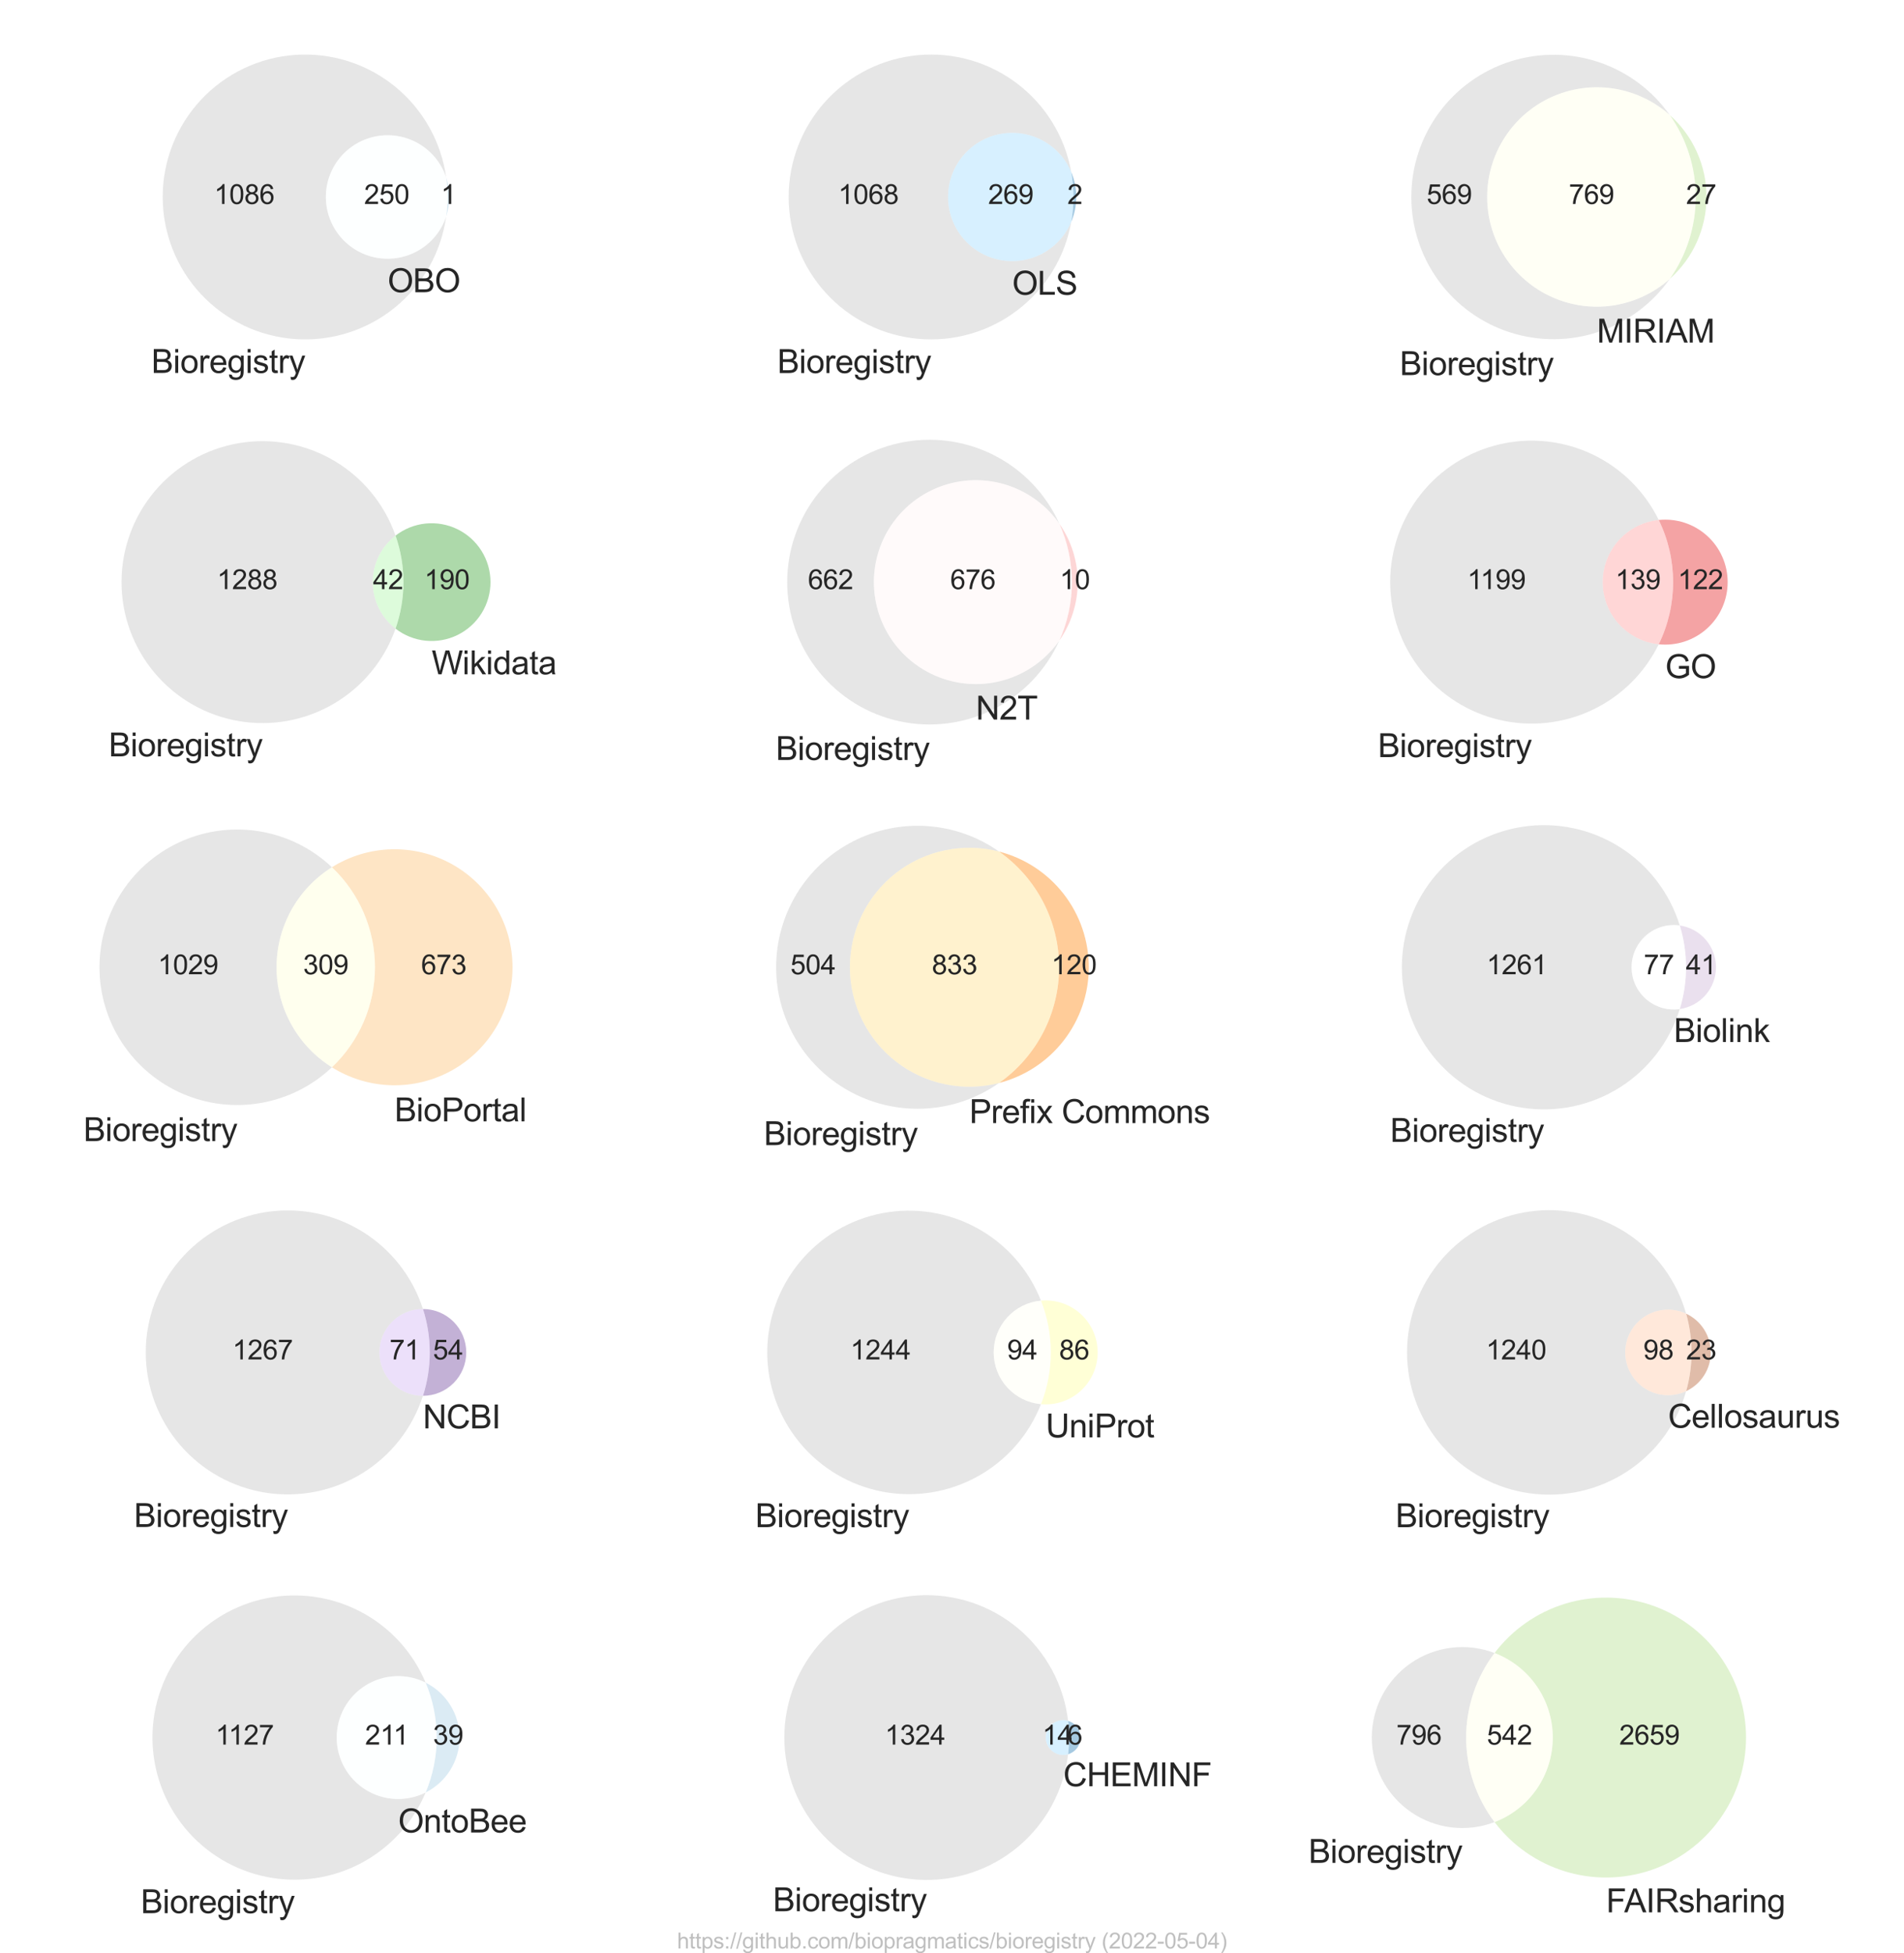 <?xml version="1.0" encoding="utf-8" standalone="no"?>
<!DOCTYPE svg PUBLIC "-//W3C//DTD SVG 1.1//EN"
  "http://www.w3.org/Graphics/SVG/1.1/DTD/svg11.dtd">
<svg xmlns:xlink="http://www.w3.org/1999/xlink" width="702pt" height="720pt" viewBox="0 0 702 720" xmlns="http://www.w3.org/2000/svg" version="1.1">
 <defs>
  <style type="text/css">*{stroke-linejoin: round; stroke-linecap: butt}</style>
 </defs>
 <g id="figure_1">
  <g id="patch_1">
   <path d="M 0 720 
L 702 720 
L 702 0 
L 0 0 
z
" style="fill: #ffffff"/>
  </g>
  <g id="axes_1">
   <g id="patch_2">
    <path d="M 164.5 79.806 
C 163.653 82.35 162.364 84.724 160.69 86.819 
C 159.017 88.914 156.987 90.697 154.693 92.086 
C 152.399 93.475 149.878 94.447 147.246 94.958 
C 144.614 95.469 141.912 95.512 139.265 95.083 
C 136.619 94.654 134.069 93.76 131.733 92.444 
C 129.397 91.127 127.312 89.408 125.574 87.366 
C 123.837 85.324 122.473 82.991 121.548 80.475 
C 120.622 77.958 120.148 75.298 120.148 72.617 
C 120.148 69.936 120.622 67.275 121.548 64.759 
C 122.473 62.243 123.837 59.909 125.574 57.867 
C 127.312 55.825 129.397 54.107 131.733 52.79 
C 134.069 51.474 136.619 50.58 139.265 50.151 
C 141.912 49.722 144.614 49.764 147.246 50.276 
C 149.878 50.787 152.399 51.759 154.693 53.148 
C 156.987 54.536 159.017 56.319 160.69 58.415 
C 162.364 60.51 163.653 62.884 164.5 65.428 
C 163.598 58.898 161.474 52.596 158.239 46.853 
C 155.005 41.109 150.717 36.025 145.601 31.868 
C 140.486 27.711 134.633 24.554 128.349 22.563 
C 122.065 20.572 115.461 19.782 108.885 20.234 
C 102.309 20.686 95.876 22.373 89.924 25.206 
C 83.972 28.038 78.606 31.967 74.107 36.785 
C 69.609 41.604 66.058 47.227 63.64 53.359 
C 61.222 59.492 59.981 66.025 59.981 72.617 
C 59.981 79.209 61.222 85.742 63.64 91.875 
C 66.058 98.007 69.609 103.63 74.107 108.448 
C 78.606 113.267 83.972 117.195 89.924 120.028 
C 95.876 122.861 102.309 124.548 108.885 125 
C 115.461 125.452 122.065 124.662 128.349 122.671 
C 134.633 120.68 140.486 117.523 145.601 113.366 
C 150.717 109.209 155.005 104.125 158.239 98.381 
C 161.474 92.637 163.598 86.336 164.5 79.806 
" clip-path="url(#p706bfd3229)" style="fill: #c0c0c0; opacity: 0.4"/>
   </g>
   <g id="patch_3">
    <path d="M 164.5 65.428 
C 164.83 67.81 164.995 70.212 164.995 72.617 
C 164.995 75.022 164.83 77.424 164.5 79.806 
C 165.272 77.488 165.666 75.06 165.666 72.617 
C 165.666 70.174 165.272 67.746 164.5 65.428 
" clip-path="url(#p706bfd3229)" style="fill: #a6cee3; opacity: 0.4"/>
   </g>
   <g id="patch_4">
    <path d="M 164.5 79.806 
C 164.83 77.424 164.995 75.022 164.995 72.617 
C 164.995 70.212 164.83 67.81 164.5 65.428 
C 163.653 62.884 162.364 60.51 160.69 58.415 
C 159.017 56.319 156.987 54.536 154.693 53.148 
C 152.399 51.759 149.878 50.787 147.246 50.276 
C 144.614 49.764 141.912 49.722 139.265 50.151 
C 136.619 50.58 134.069 51.474 131.733 52.79 
C 129.397 54.107 127.312 55.825 125.574 57.867 
C 123.837 59.909 122.473 62.243 121.548 64.759 
C 120.622 67.275 120.148 69.936 120.148 72.617 
C 120.148 75.298 120.622 77.958 121.548 80.475 
C 122.473 82.991 123.837 85.324 125.574 87.366 
C 127.312 89.408 129.397 91.127 131.733 92.444 
C 134.069 93.76 136.619 94.654 139.265 95.083 
C 141.912 95.512 144.614 95.469 147.246 94.958 
C 149.878 94.447 152.399 93.475 154.693 92.086 
C 156.987 90.697 159.017 88.914 160.69 86.819 
C 162.364 84.724 163.653 82.35 164.5 79.806 
" clip-path="url(#p706bfd3229)" style="fill: #fbffff; opacity: 0.4"/>
   </g>
   <g id="text_1">
    <!-- 1086 -->
    <g style="fill: #262626" transform="translate(78.943 75.202)scale(0.1 -0.1)">
     <defs>
      <path id="ArialMT-31" d="M 2384 0 
L 1822 0 
L 1822 3584 
Q 1619 3391 1289 3197 
Q 959 3003 697 2906 
L 697 3450 
Q 1169 3672 1522 3987 
Q 1875 4303 2022 4600 
L 2384 4600 
L 2384 0 
z
" transform="scale(0.016)"/>
      <path id="ArialMT-30" d="M 266 2259 
Q 266 3072 433 3567 
Q 600 4063 929 4331 
Q 1259 4600 1759 4600 
Q 2128 4600 2406 4451 
Q 2684 4303 2865 4023 
Q 3047 3744 3150 3342 
Q 3253 2941 3253 2259 
Q 3253 1453 3087 958 
Q 2922 463 2592 192 
Q 2263 -78 1759 -78 
Q 1097 -78 719 397 
Q 266 969 266 2259 
z
M 844 2259 
Q 844 1131 1108 757 
Q 1372 384 1759 384 
Q 2147 384 2411 759 
Q 2675 1134 2675 2259 
Q 2675 3391 2411 3762 
Q 2147 4134 1753 4134 
Q 1366 4134 1134 3806 
Q 844 3388 844 2259 
z
" transform="scale(0.016)"/>
      <path id="ArialMT-38" d="M 1131 2484 
Q 781 2613 612 2850 
Q 444 3088 444 3419 
Q 444 3919 803 4259 
Q 1163 4600 1759 4600 
Q 2359 4600 2725 4251 
Q 3091 3903 3091 3403 
Q 3091 3084 2923 2848 
Q 2756 2613 2416 2484 
Q 2838 2347 3058 2040 
Q 3278 1734 3278 1309 
Q 3278 722 2862 322 
Q 2447 -78 1769 -78 
Q 1091 -78 675 323 
Q 259 725 259 1325 
Q 259 1772 486 2073 
Q 713 2375 1131 2484 
z
M 1019 3438 
Q 1019 3113 1228 2906 
Q 1438 2700 1772 2700 
Q 2097 2700 2305 2904 
Q 2513 3109 2513 3406 
Q 2513 3716 2298 3927 
Q 2084 4138 1766 4138 
Q 1444 4138 1231 3931 
Q 1019 3725 1019 3438 
z
M 838 1322 
Q 838 1081 952 856 
Q 1066 631 1291 507 
Q 1516 384 1775 384 
Q 2178 384 2440 643 
Q 2703 903 2703 1303 
Q 2703 1709 2433 1975 
Q 2163 2241 1756 2241 
Q 1359 2241 1098 1978 
Q 838 1716 838 1322 
z
" transform="scale(0.016)"/>
      <path id="ArialMT-36" d="M 3184 3459 
L 2625 3416 
Q 2550 3747 2413 3897 
Q 2184 4138 1850 4138 
Q 1581 4138 1378 3988 
Q 1113 3794 959 3422 
Q 806 3050 800 2363 
Q 1003 2672 1297 2822 
Q 1591 2972 1913 2972 
Q 2475 2972 2870 2558 
Q 3266 2144 3266 1488 
Q 3266 1056 3080 686 
Q 2894 316 2569 119 
Q 2244 -78 1831 -78 
Q 1128 -78 684 439 
Q 241 956 241 2144 
Q 241 3472 731 4075 
Q 1159 4600 1884 4600 
Q 2425 4600 2770 4297 
Q 3116 3994 3184 3459 
z
M 888 1484 
Q 888 1194 1011 928 
Q 1134 663 1356 523 
Q 1578 384 1822 384 
Q 2178 384 2434 671 
Q 2691 959 2691 1453 
Q 2691 1928 2437 2201 
Q 2184 2475 1800 2475 
Q 1419 2475 1153 2201 
Q 888 1928 888 1484 
z
" transform="scale(0.016)"/>
     </defs>
     <use xlink:href="#ArialMT-31"/>
     <use xlink:href="#ArialMT-30" x="55.615"/>
     <use xlink:href="#ArialMT-38" x="111.23"/>
     <use xlink:href="#ArialMT-36" x="166.846"/>
    </g>
   </g>
   <g id="text_2">
    <!-- 1 -->
    <g style="fill: #262626" transform="translate(162.55 75.202)scale(0.1 -0.1)">
     <use xlink:href="#ArialMT-31"/>
    </g>
   </g>
   <g id="text_3">
    <!-- 250 -->
    <g style="fill: #262626" transform="translate(134.23 75.202)scale(0.1 -0.1)">
     <defs>
      <path id="ArialMT-32" d="M 3222 541 
L 3222 0 
L 194 0 
Q 188 203 259 391 
Q 375 700 629 1000 
Q 884 1300 1366 1694 
Q 2113 2306 2375 2664 
Q 2638 3022 2638 3341 
Q 2638 3675 2398 3904 
Q 2159 4134 1775 4134 
Q 1369 4134 1125 3890 
Q 881 3647 878 3216 
L 300 3275 
Q 359 3922 746 4261 
Q 1134 4600 1788 4600 
Q 2447 4600 2831 4234 
Q 3216 3869 3216 3328 
Q 3216 3053 3103 2787 
Q 2991 2522 2730 2228 
Q 2469 1934 1863 1422 
Q 1356 997 1212 845 
Q 1069 694 975 541 
L 3222 541 
z
" transform="scale(0.016)"/>
      <path id="ArialMT-35" d="M 266 1200 
L 856 1250 
Q 922 819 1161 601 
Q 1400 384 1738 384 
Q 2144 384 2425 690 
Q 2706 997 2706 1503 
Q 2706 1984 2436 2262 
Q 2166 2541 1728 2541 
Q 1456 2541 1237 2417 
Q 1019 2294 894 2097 
L 366 2166 
L 809 4519 
L 3088 4519 
L 3088 3981 
L 1259 3981 
L 1013 2750 
Q 1425 3038 1878 3038 
Q 2478 3038 2890 2622 
Q 3303 2206 3303 1553 
Q 3303 931 2941 478 
Q 2500 -78 1738 -78 
Q 1113 -78 717 272 
Q 322 622 266 1200 
z
" transform="scale(0.016)"/>
     </defs>
     <use xlink:href="#ArialMT-32"/>
     <use xlink:href="#ArialMT-35" x="55.615"/>
     <use xlink:href="#ArialMT-30" x="111.23"/>
    </g>
   </g>
   <g id="text_4">
    <!-- Bioregistry -->
    <g style="fill: #262626" transform="translate(55.807 137.476)scale(0.12 -0.12)">
     <defs>
      <path id="ArialMT-42" d="M 469 0 
L 469 4581 
L 2188 4581 
Q 2713 4581 3030 4442 
Q 3347 4303 3526 4014 
Q 3706 3725 3706 3409 
Q 3706 3116 3547 2856 
Q 3388 2597 3066 2438 
Q 3481 2316 3704 2022 
Q 3928 1728 3928 1328 
Q 3928 1006 3792 729 
Q 3656 453 3456 303 
Q 3256 153 2954 76 
Q 2653 0 2216 0 
L 469 0 
z
M 1075 2656 
L 2066 2656 
Q 2469 2656 2644 2709 
Q 2875 2778 2992 2937 
Q 3109 3097 3109 3338 
Q 3109 3566 3000 3739 
Q 2891 3913 2687 3977 
Q 2484 4041 1991 4041 
L 1075 4041 
L 1075 2656 
z
M 1075 541 
L 2216 541 
Q 2509 541 2628 563 
Q 2838 600 2978 687 
Q 3119 775 3209 942 
Q 3300 1109 3300 1328 
Q 3300 1584 3169 1773 
Q 3038 1963 2805 2039 
Q 2572 2116 2134 2116 
L 1075 2116 
L 1075 541 
z
" transform="scale(0.016)"/>
      <path id="ArialMT-69" d="M 425 3934 
L 425 4581 
L 988 4581 
L 988 3934 
L 425 3934 
z
M 425 0 
L 425 3319 
L 988 3319 
L 988 0 
L 425 0 
z
" transform="scale(0.016)"/>
      <path id="ArialMT-6f" d="M 213 1659 
Q 213 2581 725 3025 
Q 1153 3394 1769 3394 
Q 2453 3394 2887 2945 
Q 3322 2497 3322 1706 
Q 3322 1066 3130 698 
Q 2938 331 2570 128 
Q 2203 -75 1769 -75 
Q 1072 -75 642 372 
Q 213 819 213 1659 
z
M 791 1659 
Q 791 1022 1069 705 
Q 1347 388 1769 388 
Q 2188 388 2466 706 
Q 2744 1025 2744 1678 
Q 2744 2294 2464 2611 
Q 2184 2928 1769 2928 
Q 1347 2928 1069 2612 
Q 791 2297 791 1659 
z
" transform="scale(0.016)"/>
      <path id="ArialMT-72" d="M 416 0 
L 416 3319 
L 922 3319 
L 922 2816 
Q 1116 3169 1280 3281 
Q 1444 3394 1641 3394 
Q 1925 3394 2219 3213 
L 2025 2691 
Q 1819 2813 1613 2813 
Q 1428 2813 1281 2702 
Q 1134 2591 1072 2394 
Q 978 2094 978 1738 
L 978 0 
L 416 0 
z
" transform="scale(0.016)"/>
      <path id="ArialMT-65" d="M 2694 1069 
L 3275 997 
Q 3138 488 2766 206 
Q 2394 -75 1816 -75 
Q 1088 -75 661 373 
Q 234 822 234 1631 
Q 234 2469 665 2931 
Q 1097 3394 1784 3394 
Q 2450 3394 2872 2941 
Q 3294 2488 3294 1666 
Q 3294 1616 3291 1516 
L 816 1516 
Q 847 969 1125 678 
Q 1403 388 1819 388 
Q 2128 388 2347 550 
Q 2566 713 2694 1069 
z
M 847 1978 
L 2700 1978 
Q 2663 2397 2488 2606 
Q 2219 2931 1791 2931 
Q 1403 2931 1139 2672 
Q 875 2413 847 1978 
z
" transform="scale(0.016)"/>
      <path id="ArialMT-67" d="M 319 -275 
L 866 -356 
Q 900 -609 1056 -725 
Q 1266 -881 1628 -881 
Q 2019 -881 2231 -725 
Q 2444 -569 2519 -288 
Q 2563 -116 2559 434 
Q 2191 0 1641 0 
Q 956 0 581 494 
Q 206 988 206 1678 
Q 206 2153 378 2554 
Q 550 2956 876 3175 
Q 1203 3394 1644 3394 
Q 2231 3394 2613 2919 
L 2613 3319 
L 3131 3319 
L 3131 450 
Q 3131 -325 2973 -648 
Q 2816 -972 2473 -1159 
Q 2131 -1347 1631 -1347 
Q 1038 -1347 672 -1080 
Q 306 -813 319 -275 
z
M 784 1719 
Q 784 1066 1043 766 
Q 1303 466 1694 466 
Q 2081 466 2343 764 
Q 2606 1063 2606 1700 
Q 2606 2309 2336 2618 
Q 2066 2928 1684 2928 
Q 1309 2928 1046 2623 
Q 784 2319 784 1719 
z
" transform="scale(0.016)"/>
      <path id="ArialMT-73" d="M 197 991 
L 753 1078 
Q 800 744 1014 566 
Q 1228 388 1613 388 
Q 2000 388 2187 545 
Q 2375 703 2375 916 
Q 2375 1106 2209 1216 
Q 2094 1291 1634 1406 
Q 1016 1563 777 1677 
Q 538 1791 414 1992 
Q 291 2194 291 2438 
Q 291 2659 392 2848 
Q 494 3038 669 3163 
Q 800 3259 1026 3326 
Q 1253 3394 1513 3394 
Q 1903 3394 2198 3281 
Q 2494 3169 2634 2976 
Q 2775 2784 2828 2463 
L 2278 2388 
Q 2241 2644 2061 2787 
Q 1881 2931 1553 2931 
Q 1166 2931 1000 2803 
Q 834 2675 834 2503 
Q 834 2394 903 2306 
Q 972 2216 1119 2156 
Q 1203 2125 1616 2013 
Q 2213 1853 2448 1751 
Q 2684 1650 2818 1456 
Q 2953 1263 2953 975 
Q 2953 694 2789 445 
Q 2625 197 2315 61 
Q 2006 -75 1616 -75 
Q 969 -75 630 194 
Q 291 463 197 991 
z
" transform="scale(0.016)"/>
      <path id="ArialMT-74" d="M 1650 503 
L 1731 6 
Q 1494 -44 1306 -44 
Q 1000 -44 831 53 
Q 663 150 594 308 
Q 525 466 525 972 
L 525 2881 
L 113 2881 
L 113 3319 
L 525 3319 
L 525 4141 
L 1084 4478 
L 1084 3319 
L 1650 3319 
L 1650 2881 
L 1084 2881 
L 1084 941 
Q 1084 700 1114 631 
Q 1144 563 1211 522 
Q 1278 481 1403 481 
Q 1497 481 1650 503 
z
" transform="scale(0.016)"/>
      <path id="ArialMT-79" d="M 397 -1278 
L 334 -750 
Q 519 -800 656 -800 
Q 844 -800 956 -737 
Q 1069 -675 1141 -563 
Q 1194 -478 1313 -144 
Q 1328 -97 1363 -6 
L 103 3319 
L 709 3319 
L 1400 1397 
Q 1534 1031 1641 628 
Q 1738 1016 1872 1384 
L 2581 3319 
L 3144 3319 
L 1881 -56 
Q 1678 -603 1566 -809 
Q 1416 -1088 1222 -1217 
Q 1028 -1347 759 -1347 
Q 597 -1347 397 -1278 
z
" transform="scale(0.016)"/>
     </defs>
     <use xlink:href="#ArialMT-42"/>
     <use xlink:href="#ArialMT-69" x="66.699"/>
     <use xlink:href="#ArialMT-6f" x="88.916"/>
     <use xlink:href="#ArialMT-72" x="144.531"/>
     <use xlink:href="#ArialMT-65" x="177.832"/>
     <use xlink:href="#ArialMT-67" x="233.447"/>
     <use xlink:href="#ArialMT-69" x="289.062"/>
     <use xlink:href="#ArialMT-73" x="311.279"/>
     <use xlink:href="#ArialMT-74" x="361.279"/>
     <use xlink:href="#ArialMT-72" x="389.062"/>
     <use xlink:href="#ArialMT-79" x="422.363"/>
    </g>
   </g>
   <g id="text_5">
    <!-- OBO -->
    <g style="fill: #262626" transform="translate(142.907 107.728)scale(0.12 -0.12)">
     <defs>
      <path id="ArialMT-4f" d="M 309 2231 
Q 309 3372 921 4017 
Q 1534 4663 2503 4663 
Q 3138 4663 3647 4359 
Q 4156 4056 4423 3514 
Q 4691 2972 4691 2284 
Q 4691 1588 4409 1038 
Q 4128 488 3612 205 
Q 3097 -78 2500 -78 
Q 1853 -78 1343 234 
Q 834 547 571 1087 
Q 309 1628 309 2231 
z
M 934 2222 
Q 934 1394 1379 917 
Q 1825 441 2497 441 
Q 3181 441 3623 922 
Q 4066 1403 4066 2288 
Q 4066 2847 3877 3264 
Q 3688 3681 3323 3911 
Q 2959 4141 2506 4141 
Q 1863 4141 1398 3698 
Q 934 3256 934 2222 
z
" transform="scale(0.016)"/>
     </defs>
     <use xlink:href="#ArialMT-4f"/>
     <use xlink:href="#ArialMT-42" x="77.783"/>
     <use xlink:href="#ArialMT-4f" x="144.482"/>
    </g>
   </g>
  </g>
  <g id="axes_2">
   <g id="patch_5">
    <path d="M 394.97 81.791 
C 393.919 84.287 392.446 86.584 390.617 88.581 
C 388.788 90.579 386.63 92.247 384.236 93.513 
C 381.841 94.779 379.248 95.624 376.567 96.012 
C 373.887 96.399 371.16 96.323 368.505 95.787 
C 365.85 95.251 363.308 94.262 360.988 92.865 
C 358.668 91.468 356.605 89.682 354.89 87.586 
C 353.175 85.49 351.833 83.114 350.923 80.564 
C 350.012 78.013 349.547 75.325 349.547 72.617 
C 349.547 69.909 350.012 67.221 350.923 64.67 
C 351.833 62.119 353.175 59.744 354.89 57.648 
C 356.605 55.552 358.668 53.766 360.988 52.369 
C 363.308 50.971 365.85 49.983 368.505 49.447 
C 371.16 48.911 373.887 48.835 376.567 49.222 
C 379.248 49.61 381.841 50.455 384.236 51.721 
C 386.63 52.987 388.788 54.655 390.617 56.652 
C 392.446 58.65 393.919 60.947 394.97 63.442 
C 393.833 57.036 391.515 50.895 388.134 45.336 
C 384.753 39.776 380.367 34.893 375.202 30.936 
C 370.036 26.979 364.179 24.017 357.931 22.2 
C 351.683 20.384 345.151 19.745 338.669 20.315 
C 332.187 20.886 325.867 22.657 320.032 25.537 
C 314.198 28.418 308.949 32.358 304.554 37.157 
C 300.159 41.955 296.695 47.529 294.337 53.594 
C 291.98 59.659 290.77 66.11 290.77 72.617 
C 290.77 79.124 291.98 85.575 294.337 91.64 
C 296.695 97.704 300.159 103.279 304.554 108.077 
C 308.949 112.876 314.198 116.816 320.032 119.697 
C 325.867 122.577 332.187 124.348 338.669 124.918 
C 345.151 125.489 351.683 124.85 357.931 123.033 
C 364.179 121.217 370.036 118.255 375.202 114.298 
C 380.367 110.341 384.753 105.458 388.134 99.898 
C 391.515 94.338 393.833 88.198 394.97 81.791 
" clip-path="url(#p878b721d46)" style="fill: #c0c0c0; opacity: 0.4"/>
   </g>
   <g id="patch_6">
    <path d="M 394.97 63.442 
C 395.507 66.471 395.778 69.541 395.778 72.617 
C 395.778 75.693 395.507 78.763 394.97 81.791 
C 396.193 78.887 396.823 75.768 396.823 72.617 
C 396.823 69.466 396.193 66.346 394.97 63.442 
" clip-path="url(#p878b721d46)" style="fill: #1f78b4; opacity: 0.4"/>
   </g>
   <g id="patch_7">
    <path d="M 394.97 81.791 
C 395.507 78.763 395.778 75.693 395.778 72.617 
C 395.778 69.541 395.507 66.471 394.97 63.442 
C 393.919 60.947 392.446 58.65 390.617 56.652 
C 388.788 54.655 386.63 52.987 384.236 51.721 
C 381.841 50.455 379.248 49.61 376.567 49.222 
C 373.887 48.835 371.16 48.911 368.505 49.447 
C 365.85 49.983 363.308 50.971 360.988 52.369 
C 358.668 53.766 356.605 55.552 354.89 57.648 
C 353.175 59.744 351.833 62.119 350.923 64.67 
C 350.012 67.221 349.547 69.909 349.547 72.617 
C 349.547 75.325 350.012 78.013 350.923 80.564 
C 351.833 83.114 353.175 85.49 354.89 87.586 
C 356.605 89.682 358.668 91.468 360.988 92.865 
C 363.308 94.262 365.85 95.251 368.505 95.787 
C 371.16 96.323 373.887 96.399 376.567 96.012 
C 379.248 95.624 381.841 94.779 384.236 93.513 
C 386.63 92.247 388.788 90.579 390.617 88.581 
C 392.446 86.584 393.919 84.287 394.97 81.791 
" clip-path="url(#p878b721d46)" style="fill: #9cdaff; opacity: 0.4"/>
   </g>
   <g id="text_6">
    <!-- 1068 -->
    <g style="fill: #262626" transform="translate(309.037 75.202)scale(0.1 -0.1)">
     <use xlink:href="#ArialMT-31"/>
     <use xlink:href="#ArialMT-30" x="55.615"/>
     <use xlink:href="#ArialMT-36" x="111.23"/>
     <use xlink:href="#ArialMT-38" x="166.846"/>
    </g>
   </g>
   <g id="text_7">
    <!-- 2 -->
    <g style="fill: #262626" transform="translate(393.52 75.202)scale(0.1 -0.1)">
     <use xlink:href="#ArialMT-32"/>
    </g>
   </g>
   <g id="text_8">
    <!-- 269 -->
    <g style="fill: #262626" transform="translate(364.321 75.202)scale(0.1 -0.1)">
     <defs>
      <path id="ArialMT-39" d="M 350 1059 
L 891 1109 
Q 959 728 1153 556 
Q 1347 384 1650 384 
Q 1909 384 2104 503 
Q 2300 622 2425 820 
Q 2550 1019 2634 1356 
Q 2719 1694 2719 2044 
Q 2719 2081 2716 2156 
Q 2547 1888 2255 1720 
Q 1963 1553 1622 1553 
Q 1053 1553 659 1965 
Q 266 2378 266 3053 
Q 266 3750 677 4175 
Q 1088 4600 1706 4600 
Q 2153 4600 2523 4359 
Q 2894 4119 3086 3673 
Q 3278 3228 3278 2384 
Q 3278 1506 3087 986 
Q 2897 466 2520 194 
Q 2144 -78 1638 -78 
Q 1100 -78 759 220 
Q 419 519 350 1059 
z
M 2653 3081 
Q 2653 3566 2395 3850 
Q 2138 4134 1775 4134 
Q 1400 4134 1122 3828 
Q 844 3522 844 3034 
Q 844 2597 1108 2323 
Q 1372 2050 1759 2050 
Q 2150 2050 2401 2323 
Q 2653 2597 2653 3081 
z
" transform="scale(0.016)"/>
     </defs>
     <use xlink:href="#ArialMT-32"/>
     <use xlink:href="#ArialMT-36" x="55.615"/>
     <use xlink:href="#ArialMT-39" x="111.23"/>
    </g>
   </g>
   <g id="text_9">
    <!-- Bioregistry -->
    <g style="fill: #262626" transform="translate(286.593 137.517)scale(0.12 -0.12)">
     <use xlink:href="#ArialMT-42"/>
     <use xlink:href="#ArialMT-69" x="66.699"/>
     <use xlink:href="#ArialMT-6f" x="88.916"/>
     <use xlink:href="#ArialMT-72" x="144.531"/>
     <use xlink:href="#ArialMT-65" x="177.832"/>
     <use xlink:href="#ArialMT-67" x="233.447"/>
     <use xlink:href="#ArialMT-69" x="289.062"/>
     <use xlink:href="#ArialMT-73" x="311.279"/>
     <use xlink:href="#ArialMT-74" x="361.279"/>
     <use xlink:href="#ArialMT-72" x="389.062"/>
     <use xlink:href="#ArialMT-79" x="422.363"/>
    </g>
   </g>
   <g id="text_10">
    <!-- OLS -->
    <g style="fill: #262626" transform="translate(373.185 108.651)scale(0.12 -0.12)">
     <defs>
      <path id="ArialMT-4c" d="M 469 0 
L 469 4581 
L 1075 4581 
L 1075 541 
L 3331 541 
L 3331 0 
L 469 0 
z
" transform="scale(0.016)"/>
      <path id="ArialMT-53" d="M 288 1472 
L 859 1522 
Q 900 1178 1048 958 
Q 1197 738 1509 602 
Q 1822 466 2213 466 
Q 2559 466 2825 569 
Q 3091 672 3220 851 
Q 3350 1031 3350 1244 
Q 3350 1459 3225 1620 
Q 3100 1781 2813 1891 
Q 2628 1963 1997 2114 
Q 1366 2266 1113 2400 
Q 784 2572 623 2826 
Q 463 3081 463 3397 
Q 463 3744 659 4045 
Q 856 4347 1234 4503 
Q 1613 4659 2075 4659 
Q 2584 4659 2973 4495 
Q 3363 4331 3572 4012 
Q 3781 3694 3797 3291 
L 3216 3247 
Q 3169 3681 2898 3903 
Q 2628 4125 2100 4125 
Q 1550 4125 1298 3923 
Q 1047 3722 1047 3438 
Q 1047 3191 1225 3031 
Q 1400 2872 2139 2705 
Q 2878 2538 3153 2413 
Q 3553 2228 3743 1945 
Q 3934 1663 3934 1294 
Q 3934 928 3725 604 
Q 3516 281 3123 101 
Q 2731 -78 2241 -78 
Q 1619 -78 1198 103 
Q 778 284 539 648 
Q 300 1013 288 1472 
z
" transform="scale(0.016)"/>
     </defs>
     <use xlink:href="#ArialMT-4f"/>
     <use xlink:href="#ArialMT-4c" x="77.783"/>
     <use xlink:href="#ArialMT-53" x="133.398"/>
    </g>
   </g>
  </g>
  <g id="axes_3">
   <g id="patch_8">
    <path d="M 615.622 102.839 
C 609.796 108.019 602.595 111.405 594.889 112.589 
C 587.184 113.772 579.299 112.702 572.187 109.509 
C 565.075 106.316 559.036 101.134 554.801 94.589 
C 550.565 88.044 548.311 80.413 548.311 72.617 
C 548.311 64.821 550.565 57.189 554.801 50.645 
C 559.036 44.1 565.075 38.918 572.187 35.725 
C 579.299 32.532 587.184 31.462 594.889 32.645 
C 602.595 33.829 609.796 37.215 615.622 42.395 
C 612.433 37.874 608.548 33.886 604.112 30.58 
C 599.677 27.273 594.745 24.69 589.502 22.925 
C 584.258 21.16 578.768 20.237 573.236 20.188 
C 567.704 20.14 562.199 20.968 556.925 22.64 
C 551.651 24.313 546.676 26.81 542.183 30.039 
C 537.69 33.267 533.736 37.186 530.469 41.651 
C 527.201 46.115 524.661 51.069 522.942 56.328 
C 521.223 61.587 520.348 67.084 520.348 72.617 
C 520.348 78.149 521.223 83.647 522.942 88.906 
C 524.661 94.165 527.201 99.118 530.469 103.583 
C 533.736 108.047 537.69 111.967 542.183 115.195 
C 546.676 118.423 551.651 120.921 556.925 122.593 
C 562.199 124.266 567.704 125.094 573.236 125.045 
C 578.768 124.997 584.258 124.073 589.502 122.309 
C 594.745 120.544 599.677 117.96 604.112 114.654 
C 608.548 111.348 612.433 107.36 615.622 102.839 
" clip-path="url(#pa170e71cd1)" style="fill: #c0c0c0; opacity: 0.4"/>
   </g>
   <g id="patch_9">
    <path d="M 615.622 42.395 
C 621.859 51.237 625.209 61.796 625.209 72.617 
C 625.209 83.437 621.859 93.997 615.622 102.839 
C 619.889 99.045 623.305 94.39 625.643 89.181 
C 627.982 83.972 629.191 78.327 629.191 72.617 
C 629.191 66.907 627.982 61.261 625.643 56.053 
C 623.305 50.844 619.889 46.189 615.622 42.395 
" clip-path="url(#pa170e71cd1)" style="fill: #b2df8a; opacity: 0.4"/>
   </g>
   <g id="patch_10">
    <path d="M 615.622 102.839 
C 621.859 93.997 625.209 83.437 625.209 72.617 
C 625.209 61.796 621.859 51.237 615.622 42.395 
C 609.796 37.215 602.595 33.829 594.889 32.645 
C 587.184 31.462 579.299 32.532 572.187 35.725 
C 565.075 38.918 559.036 44.1 554.801 50.645 
C 550.565 57.189 548.311 64.821 548.311 72.617 
C 548.311 80.413 550.565 88.044 554.801 94.589 
C 559.036 101.134 565.075 106.316 572.187 109.509 
C 579.299 112.702 587.184 113.772 594.889 112.589 
C 602.595 111.405 609.796 108.019 615.622 102.839 
" clip-path="url(#pa170e71cd1)" style="fill: #ffffe7; opacity: 0.4"/>
   </g>
   <g id="text_11">
    <!-- 569 -->
    <g style="fill: #262626" transform="translate(525.988 75.202)scale(0.1 -0.1)">
     <use xlink:href="#ArialMT-35"/>
     <use xlink:href="#ArialMT-36" x="55.615"/>
     <use xlink:href="#ArialMT-39" x="111.23"/>
    </g>
   </g>
   <g id="text_12">
    <!-- 27 -->
    <g style="fill: #262626" transform="translate(621.639 75.202)scale(0.1 -0.1)">
     <defs>
      <path id="ArialMT-37" d="M 303 3981 
L 303 4522 
L 3269 4522 
L 3269 4084 
Q 2831 3619 2401 2847 
Q 1972 2075 1738 1259 
Q 1569 684 1522 0 
L 944 0 
Q 953 541 1156 1306 
Q 1359 2072 1739 2783 
Q 2119 3494 2547 3981 
L 303 3981 
z
" transform="scale(0.016)"/>
     </defs>
     <use xlink:href="#ArialMT-32"/>
     <use xlink:href="#ArialMT-37" x="55.615"/>
    </g>
   </g>
   <g id="text_13">
    <!-- 769 -->
    <g style="fill: #262626" transform="translate(578.418 75.202)scale(0.1 -0.1)">
     <use xlink:href="#ArialMT-37"/>
     <use xlink:href="#ArialMT-36" x="55.615"/>
     <use xlink:href="#ArialMT-39" x="111.23"/>
    </g>
   </g>
   <g id="text_14">
    <!-- Bioregistry -->
    <g style="fill: #262626" transform="translate(516.097 138.28)scale(0.12 -0.12)">
     <use xlink:href="#ArialMT-42"/>
     <use xlink:href="#ArialMT-69" x="66.699"/>
     <use xlink:href="#ArialMT-6f" x="88.916"/>
     <use xlink:href="#ArialMT-72" x="144.531"/>
     <use xlink:href="#ArialMT-65" x="177.832"/>
     <use xlink:href="#ArialMT-67" x="233.447"/>
     <use xlink:href="#ArialMT-69" x="289.062"/>
     <use xlink:href="#ArialMT-73" x="311.279"/>
     <use xlink:href="#ArialMT-74" x="361.279"/>
     <use xlink:href="#ArialMT-72" x="389.062"/>
     <use xlink:href="#ArialMT-79" x="422.363"/>
    </g>
   </g>
   <g id="text_15">
    <!-- MIRIAM -->
    <g style="fill: #262626" transform="translate(588.751 126.29)scale(0.12 -0.12)">
     <defs>
      <path id="ArialMT-4d" d="M 475 0 
L 475 4581 
L 1388 4581 
L 2472 1338 
Q 2622 884 2691 659 
Q 2769 909 2934 1394 
L 4031 4581 
L 4847 4581 
L 4847 0 
L 4263 0 
L 4263 3834 
L 2931 0 
L 2384 0 
L 1059 3900 
L 1059 0 
L 475 0 
z
" transform="scale(0.016)"/>
      <path id="ArialMT-49" d="M 597 0 
L 597 4581 
L 1203 4581 
L 1203 0 
L 597 0 
z
" transform="scale(0.016)"/>
      <path id="ArialMT-52" d="M 503 0 
L 503 4581 
L 2534 4581 
Q 3147 4581 3465 4457 
Q 3784 4334 3975 4021 
Q 4166 3709 4166 3331 
Q 4166 2844 3850 2509 
Q 3534 2175 2875 2084 
Q 3116 1969 3241 1856 
Q 3506 1613 3744 1247 
L 4541 0 
L 3778 0 
L 3172 953 
Q 2906 1366 2734 1584 
Q 2563 1803 2427 1890 
Q 2291 1978 2150 2013 
Q 2047 2034 1813 2034 
L 1109 2034 
L 1109 0 
L 503 0 
z
M 1109 2559 
L 2413 2559 
Q 2828 2559 3062 2645 
Q 3297 2731 3419 2920 
Q 3541 3109 3541 3331 
Q 3541 3656 3305 3865 
Q 3069 4075 2559 4075 
L 1109 4075 
L 1109 2559 
z
" transform="scale(0.016)"/>
      <path id="ArialMT-41" d="M -9 0 
L 1750 4581 
L 2403 4581 
L 4278 0 
L 3588 0 
L 3053 1388 
L 1138 1388 
L 634 0 
L -9 0 
z
M 1313 1881 
L 2866 1881 
L 2388 3150 
Q 2169 3728 2063 4100 
Q 1975 3659 1816 3225 
L 1313 1881 
z
" transform="scale(0.016)"/>
     </defs>
     <use xlink:href="#ArialMT-4d"/>
     <use xlink:href="#ArialMT-49" x="83.301"/>
     <use xlink:href="#ArialMT-52" x="111.084"/>
     <use xlink:href="#ArialMT-49" x="183.301"/>
     <use xlink:href="#ArialMT-41" x="211.084"/>
     <use xlink:href="#ArialMT-4d" x="277.783"/>
    </g>
   </g>
  </g>
  <g id="axes_4">
   <g id="patch_11">
    <path d="M 145.832 231.749 
C 143.217 229.721 141.101 227.12 139.645 224.148 
C 138.189 221.176 137.432 217.91 137.432 214.6 
C 137.432 211.291 138.189 208.024 139.645 205.052 
C 141.101 202.08 143.217 199.48 145.832 197.451 
C 143.822 191.702 140.818 186.351 136.956 181.642 
C 133.093 176.933 128.433 172.94 123.188 169.844 
C 117.944 166.749 112.195 164.599 106.206 163.494 
C 100.217 162.388 94.081 162.344 88.076 163.364 
C 82.072 164.383 76.293 166.449 71.005 169.469 
C 65.716 172.489 60.999 176.415 57.07 181.068 
C 53.14 185.721 50.059 191.028 47.967 196.748 
C 45.875 202.467 44.804 208.51 44.804 214.6 
C 44.804 220.69 45.875 226.733 47.967 232.453 
C 50.059 238.172 53.14 243.48 57.07 248.133 
C 60.999 252.785 65.716 256.711 71.005 259.731 
C 76.293 262.751 82.072 264.818 88.076 265.837 
C 94.081 266.856 100.217 266.812 106.206 265.706 
C 112.195 264.601 117.944 262.451 123.188 259.356 
C 128.433 256.261 133.093 252.267 136.956 247.558 
C 140.818 242.85 143.822 237.498 145.832 231.749 
" clip-path="url(#p22dfe2add8)" style="fill: #c0c0c0; opacity: 0.4"/>
   </g>
   <g id="patch_12">
    <path d="M 145.832 197.451 
C 147.759 202.963 148.743 208.761 148.743 214.6 
C 148.743 220.439 147.759 226.237 145.832 231.749 
C 149.04 234.239 152.884 235.778 156.923 236.192 
C 160.963 236.606 165.039 235.879 168.685 234.093 
C 172.332 232.306 175.405 229.532 177.554 226.087 
C 179.703 222.641 180.843 218.661 180.843 214.6 
C 180.843 210.539 179.703 206.559 177.554 203.114 
C 175.405 199.668 172.332 196.894 168.685 195.108 
C 165.039 193.321 160.963 192.594 156.923 193.008 
C 152.884 193.422 149.04 194.962 145.832 197.451 
" clip-path="url(#p22dfe2add8)" style="fill: #33a02c; opacity: 0.4"/>
   </g>
   <g id="patch_13">
    <path d="M 145.832 231.749 
C 147.759 226.237 148.743 220.439 148.743 214.6 
C 148.743 208.761 147.759 202.963 145.832 197.451 
C 143.217 199.48 141.101 202.08 139.645 205.052 
C 138.189 208.024 137.432 211.291 137.432 214.6 
C 137.432 217.91 138.189 221.176 139.645 224.148 
C 141.101 227.12 143.217 229.721 145.832 231.749 
" clip-path="url(#p22dfe2add8)" style="fill: #aaf6a5; opacity: 0.4"/>
   </g>
   <g id="text_16">
    <!-- 1288 -->
    <g style="fill: #262626" transform="translate(79.996 217.185)scale(0.1 -0.1)">
     <use xlink:href="#ArialMT-31"/>
     <use xlink:href="#ArialMT-32" x="55.615"/>
     <use xlink:href="#ArialMT-38" x="111.23"/>
     <use xlink:href="#ArialMT-38" x="166.846"/>
    </g>
   </g>
   <g id="text_17">
    <!-- 190 -->
    <g style="fill: #262626" transform="translate(156.452 217.185)scale(0.1 -0.1)">
     <use xlink:href="#ArialMT-31"/>
     <use xlink:href="#ArialMT-39" x="55.615"/>
     <use xlink:href="#ArialMT-30" x="111.23"/>
    </g>
   </g>
   <g id="text_18">
    <!-- 42 -->
    <g style="fill: #262626" transform="translate(137.527 217.185)scale(0.1 -0.1)">
     <defs>
      <path id="ArialMT-34" d="M 2069 0 
L 2069 1097 
L 81 1097 
L 81 1613 
L 2172 4581 
L 2631 4581 
L 2631 1613 
L 3250 1613 
L 3250 1097 
L 2631 1097 
L 2631 0 
L 2069 0 
z
M 2069 1613 
L 2069 3678 
L 634 1613 
L 2069 1613 
z
" transform="scale(0.016)"/>
     </defs>
     <use xlink:href="#ArialMT-34"/>
     <use xlink:href="#ArialMT-32" x="55.615"/>
    </g>
   </g>
   <g id="text_19">
    <!-- Bioregistry -->
    <g style="fill: #262626" transform="translate(40.092 278.843)scale(0.12 -0.12)">
     <use xlink:href="#ArialMT-42"/>
     <use xlink:href="#ArialMT-69" x="66.699"/>
     <use xlink:href="#ArialMT-6f" x="88.916"/>
     <use xlink:href="#ArialMT-72" x="144.531"/>
     <use xlink:href="#ArialMT-65" x="177.832"/>
     <use xlink:href="#ArialMT-67" x="233.447"/>
     <use xlink:href="#ArialMT-69" x="289.062"/>
     <use xlink:href="#ArialMT-73" x="311.279"/>
     <use xlink:href="#ArialMT-74" x="361.279"/>
     <use xlink:href="#ArialMT-72" x="389.062"/>
     <use xlink:href="#ArialMT-79" x="422.363"/>
    </g>
   </g>
   <g id="text_20">
    <!-- Wikidata -->
    <g style="fill: #262626" transform="translate(159.137 248.579)scale(0.12 -0.12)">
     <defs>
      <path id="ArialMT-57" d="M 1294 0 
L 78 4581 
L 700 4581 
L 1397 1578 
Q 1509 1106 1591 641 
Q 1766 1375 1797 1488 
L 2669 4581 
L 3400 4581 
L 4056 2263 
Q 4303 1400 4413 641 
Q 4500 1075 4641 1638 
L 5359 4581 
L 5969 4581 
L 4713 0 
L 4128 0 
L 3163 3491 
Q 3041 3928 3019 4028 
Q 2947 3713 2884 3491 
L 1913 0 
L 1294 0 
z
" transform="scale(0.016)"/>
      <path id="ArialMT-6b" d="M 425 0 
L 425 4581 
L 988 4581 
L 988 1969 
L 2319 3319 
L 3047 3319 
L 1778 2088 
L 3175 0 
L 2481 0 
L 1384 1697 
L 988 1316 
L 988 0 
L 425 0 
z
" transform="scale(0.016)"/>
      <path id="ArialMT-64" d="M 2575 0 
L 2575 419 
Q 2259 -75 1647 -75 
Q 1250 -75 917 144 
Q 584 363 401 755 
Q 219 1147 219 1656 
Q 219 2153 384 2558 
Q 550 2963 881 3178 
Q 1213 3394 1622 3394 
Q 1922 3394 2156 3267 
Q 2391 3141 2538 2938 
L 2538 4581 
L 3097 4581 
L 3097 0 
L 2575 0 
z
M 797 1656 
Q 797 1019 1065 703 
Q 1334 388 1700 388 
Q 2069 388 2326 689 
Q 2584 991 2584 1609 
Q 2584 2291 2321 2609 
Q 2059 2928 1675 2928 
Q 1300 2928 1048 2622 
Q 797 2316 797 1656 
z
" transform="scale(0.016)"/>
      <path id="ArialMT-61" d="M 2588 409 
Q 2275 144 1986 34 
Q 1697 -75 1366 -75 
Q 819 -75 525 192 
Q 231 459 231 875 
Q 231 1119 342 1320 
Q 453 1522 633 1644 
Q 813 1766 1038 1828 
Q 1203 1872 1538 1913 
Q 2219 1994 2541 2106 
Q 2544 2222 2544 2253 
Q 2544 2597 2384 2738 
Q 2169 2928 1744 2928 
Q 1347 2928 1158 2789 
Q 969 2650 878 2297 
L 328 2372 
Q 403 2725 575 2942 
Q 747 3159 1072 3276 
Q 1397 3394 1825 3394 
Q 2250 3394 2515 3294 
Q 2781 3194 2906 3042 
Q 3031 2891 3081 2659 
Q 3109 2516 3109 2141 
L 3109 1391 
Q 3109 606 3145 398 
Q 3181 191 3288 0 
L 2700 0 
Q 2613 175 2588 409 
z
M 2541 1666 
Q 2234 1541 1622 1453 
Q 1275 1403 1131 1340 
Q 988 1278 909 1158 
Q 831 1038 831 891 
Q 831 666 1001 516 
Q 1172 366 1500 366 
Q 1825 366 2078 508 
Q 2331 650 2450 897 
Q 2541 1088 2541 1459 
L 2541 1666 
z
" transform="scale(0.016)"/>
     </defs>
     <use xlink:href="#ArialMT-57"/>
     <use xlink:href="#ArialMT-69" x="94.385"/>
     <use xlink:href="#ArialMT-6b" x="116.602"/>
     <use xlink:href="#ArialMT-69" x="166.602"/>
     <use xlink:href="#ArialMT-64" x="188.818"/>
     <use xlink:href="#ArialMT-61" x="244.434"/>
     <use xlink:href="#ArialMT-74" x="300.049"/>
     <use xlink:href="#ArialMT-61" x="327.832"/>
    </g>
   </g>
  </g>
  <g id="axes_5">
   <g id="patch_14">
    <path d="M 390.573 236.138 
C 388.297 239.392 385.519 242.265 382.343 244.65 
C 379.167 247.035 375.633 248.901 371.873 250.179 
C 368.113 251.457 364.173 252.131 360.202 252.175 
C 356.231 252.22 352.277 251.635 348.489 250.442 
C 344.701 249.248 341.126 247.462 337.898 245.149 
C 334.669 242.837 331.827 240.027 329.478 236.824 
C 327.129 233.622 325.303 230.067 324.067 226.293 
C 322.832 222.518 322.202 218.572 322.202 214.6 
C 322.202 210.629 322.832 206.682 324.067 202.908 
C 325.303 199.133 327.129 195.579 329.478 192.376 
C 331.827 189.174 334.669 186.364 337.898 184.051 
C 341.126 181.738 344.701 179.952 348.489 178.759 
C 352.277 177.565 356.231 176.98 360.202 177.025 
C 364.173 177.069 368.113 177.743 371.873 179.021 
C 375.633 180.3 379.167 182.166 382.343 184.55 
C 385.519 186.935 388.297 189.808 390.573 193.063 
C 388.127 187.628 384.774 182.65 380.657 178.342 
C 376.54 174.034 371.719 170.458 366.401 167.769 
C 361.083 165.079 355.346 163.315 349.436 162.552 
C 343.525 161.789 337.528 162.038 331.702 163.289 
C 325.875 164.539 320.304 166.773 315.228 169.895 
C 310.151 173.016 305.643 176.979 301.898 181.614 
C 298.152 186.249 295.223 191.488 293.237 197.107 
C 291.25 202.725 290.235 208.641 290.235 214.6 
C 290.235 220.559 291.25 226.475 293.237 232.094 
C 295.223 237.712 298.152 242.951 301.898 247.586 
C 305.643 252.221 310.151 256.184 315.228 259.306 
C 320.304 262.427 325.875 264.661 331.702 265.912 
C 337.528 267.162 343.525 267.412 349.436 266.648 
C 355.346 265.885 361.083 264.121 366.401 261.432 
C 371.719 258.742 376.54 255.167 380.657 250.858 
C 384.774 246.55 388.127 241.572 390.573 236.138 
" clip-path="url(#p2b0d3fc6bd)" style="fill: #c0c0c0; opacity: 0.4"/>
   </g>
   <g id="patch_15">
    <path d="M 390.573 193.063 
C 393.62 199.834 395.196 207.175 395.196 214.6 
C 395.196 222.025 393.62 229.367 390.573 236.138 
C 394.988 229.825 397.357 222.304 397.357 214.6 
C 397.357 206.896 394.988 199.376 390.573 193.063 
" clip-path="url(#p2b0d3fc6bd)" style="fill: #fb9a99; opacity: 0.4"/>
   </g>
   <g id="patch_16">
    <path d="M 390.573 236.138 
C 393.62 229.367 395.196 222.025 395.196 214.6 
C 395.196 207.175 393.62 199.834 390.573 193.063 
C 388.297 189.808 385.519 186.935 382.343 184.55 
C 379.167 182.166 375.633 180.3 371.873 179.021 
C 368.113 177.743 364.173 177.069 360.202 177.025 
C 356.231 176.98 352.277 177.565 348.489 178.759 
C 344.701 179.952 341.126 181.738 337.898 184.051 
C 334.669 186.364 331.827 189.174 329.478 192.376 
C 327.129 195.579 325.303 199.133 324.067 202.908 
C 322.832 206.682 322.202 210.629 322.202 214.6 
C 322.202 218.572 322.832 222.518 324.067 226.293 
C 325.303 230.067 327.129 233.622 329.478 236.824 
C 331.827 240.027 334.669 242.837 337.898 245.149 
C 341.126 247.462 344.701 249.248 348.489 250.442 
C 352.277 251.635 356.231 252.22 360.202 252.175 
C 364.173 252.131 368.113 251.457 371.873 250.179 
C 375.633 248.901 379.167 247.035 382.343 244.65 
C 385.519 242.265 388.297 239.392 390.573 236.138 
" clip-path="url(#p2b0d3fc6bd)" style="fill: #fff2f2; opacity: 0.4"/>
   </g>
   <g id="text_21">
    <!-- 662 -->
    <g style="fill: #262626" transform="translate(297.877 217.185)scale(0.1 -0.1)">
     <use xlink:href="#ArialMT-36"/>
     <use xlink:href="#ArialMT-36" x="55.615"/>
     <use xlink:href="#ArialMT-32" x="111.23"/>
    </g>
   </g>
   <g id="text_22">
    <!-- 10 -->
    <g style="fill: #262626" transform="translate(390.716 217.185)scale(0.1 -0.1)">
     <use xlink:href="#ArialMT-31"/>
     <use xlink:href="#ArialMT-30" x="55.615"/>
    </g>
   </g>
   <g id="text_23">
    <!-- 676 -->
    <g style="fill: #262626" transform="translate(350.358 217.185)scale(0.1 -0.1)">
     <use xlink:href="#ArialMT-36"/>
     <use xlink:href="#ArialMT-37" x="55.615"/>
     <use xlink:href="#ArialMT-36" x="111.23"/>
    </g>
   </g>
   <g id="text_24">
    <!-- Bioregistry -->
    <g style="fill: #262626" transform="translate(286.034 280.173)scale(0.12 -0.12)">
     <use xlink:href="#ArialMT-42"/>
     <use xlink:href="#ArialMT-69" x="66.699"/>
     <use xlink:href="#ArialMT-6f" x="88.916"/>
     <use xlink:href="#ArialMT-72" x="144.531"/>
     <use xlink:href="#ArialMT-65" x="177.832"/>
     <use xlink:href="#ArialMT-67" x="233.447"/>
     <use xlink:href="#ArialMT-69" x="289.062"/>
     <use xlink:href="#ArialMT-73" x="311.279"/>
     <use xlink:href="#ArialMT-74" x="361.279"/>
     <use xlink:href="#ArialMT-72" x="389.062"/>
     <use xlink:href="#ArialMT-79" x="422.363"/>
    </g>
   </g>
   <g id="text_25">
    <!-- N2T -->
    <g style="fill: #262626" transform="translate(359.78 265.27)scale(0.12 -0.12)">
     <defs>
      <path id="ArialMT-4e" d="M 488 0 
L 488 4581 
L 1109 4581 
L 3516 984 
L 3516 4581 
L 4097 4581 
L 4097 0 
L 3475 0 
L 1069 3600 
L 1069 0 
L 488 0 
z
" transform="scale(0.016)"/>
      <path id="ArialMT-54" d="M 1659 0 
L 1659 4041 
L 150 4041 
L 150 4581 
L 3781 4581 
L 3781 4041 
L 2266 4041 
L 2266 0 
L 1659 0 
z
" transform="scale(0.016)"/>
     </defs>
     <use xlink:href="#ArialMT-4e"/>
     <use xlink:href="#ArialMT-32" x="72.217"/>
     <use xlink:href="#ArialMT-54" x="127.832"/>
    </g>
   </g>
  </g>
  <g id="axes_6">
   <g id="patch_17">
    <path d="M 611.57 237.514 
C 605.904 236.926 600.653 234.256 596.839 230.026 
C 593.025 225.795 590.912 220.296 590.912 214.6 
C 590.912 208.904 593.025 203.405 596.839 199.175 
C 600.653 194.944 605.904 192.275 611.57 191.686 
C 608.998 186.428 605.56 181.641 601.4 177.524 
C 597.24 173.407 592.416 170.02 587.131 167.504 
C 581.847 164.989 576.176 163.38 570.357 162.747 
C 564.539 162.113 558.655 162.464 552.953 163.783 
C 547.251 165.103 541.811 167.373 536.862 170.498 
C 531.914 173.623 527.526 177.559 523.884 182.141 
C 520.241 186.722 517.396 191.884 515.467 197.41 
C 513.538 202.936 512.553 208.747 512.553 214.6 
C 512.553 220.453 513.538 226.264 515.467 231.79 
C 517.396 237.316 520.241 242.478 523.884 247.06 
C 527.526 251.641 531.914 255.577 536.862 258.702 
C 541.811 261.827 547.251 264.097 552.953 265.417 
C 558.655 266.736 564.539 267.087 570.357 266.453 
C 576.176 265.82 581.847 264.212 587.131 261.696 
C 592.416 259.18 597.24 255.793 601.4 251.676 
C 605.56 247.56 608.998 242.772 611.57 237.514 
" clip-path="url(#pcce6ea74e2)" style="fill: #c0c0c0; opacity: 0.4"/>
   </g>
   <g id="patch_18">
    <path d="M 611.57 191.686 
C 615.058 198.821 616.872 206.658 616.872 214.6 
C 616.872 222.542 615.058 230.38 611.57 237.514 
C 614.778 237.847 618.021 237.503 621.088 236.503 
C 624.155 235.503 626.978 233.87 629.374 231.71 
C 631.77 229.55 633.686 226.911 634.997 223.964 
C 636.308 221.016 636.986 217.826 636.986 214.6 
C 636.986 211.374 636.308 208.184 634.997 205.237 
C 633.686 202.289 631.77 199.65 629.374 197.49 
C 626.978 195.33 624.155 193.697 621.088 192.697 
C 618.021 191.698 614.778 191.353 611.57 191.686 
" clip-path="url(#pcce6ea74e2)" style="fill: #e31a1c; opacity: 0.4"/>
   </g>
   <g id="patch_19">
    <path d="M 611.57 237.514 
C 615.058 230.38 616.872 222.542 616.872 214.6 
C 616.872 206.658 615.058 198.821 611.57 191.686 
C 605.904 192.275 600.653 194.944 596.839 199.175 
C 593.025 203.405 590.912 208.904 590.912 214.6 
C 590.912 220.296 593.025 225.795 596.839 230.026 
C 600.653 234.256 605.904 236.926 611.57 237.514 
" clip-path="url(#pcce6ea74e2)" style="fill: #ff999a; opacity: 0.4"/>
   </g>
   <g id="text_26">
    <!-- 1199 -->
    <g style="fill: #262626" transform="translate(540.979 217.185)scale(0.1 -0.1)">
     <use xlink:href="#ArialMT-31"/>
     <use xlink:href="#ArialMT-31" x="48.24"/>
     <use xlink:href="#ArialMT-39" x="103.855"/>
     <use xlink:href="#ArialMT-39" x="159.471"/>
    </g>
   </g>
   <g id="text_27">
    <!-- 122 -->
    <g style="fill: #262626" transform="translate(618.588 217.185)scale(0.1 -0.1)">
     <use xlink:href="#ArialMT-31"/>
     <use xlink:href="#ArialMT-32" x="55.615"/>
     <use xlink:href="#ArialMT-32" x="111.23"/>
    </g>
   </g>
   <g id="text_28">
    <!-- 139 -->
    <g style="fill: #262626" transform="translate(595.551 217.185)scale(0.1 -0.1)">
     <defs>
      <path id="ArialMT-33" d="M 269 1209 
L 831 1284 
Q 928 806 1161 595 
Q 1394 384 1728 384 
Q 2125 384 2398 659 
Q 2672 934 2672 1341 
Q 2672 1728 2419 1979 
Q 2166 2231 1775 2231 
Q 1616 2231 1378 2169 
L 1441 2663 
Q 1497 2656 1531 2656 
Q 1891 2656 2178 2843 
Q 2466 3031 2466 3422 
Q 2466 3731 2256 3934 
Q 2047 4138 1716 4138 
Q 1388 4138 1169 3931 
Q 950 3725 888 3313 
L 325 3413 
Q 428 3978 793 4289 
Q 1159 4600 1703 4600 
Q 2078 4600 2393 4439 
Q 2709 4278 2876 4000 
Q 3044 3722 3044 3409 
Q 3044 3113 2884 2869 
Q 2725 2625 2413 2481 
Q 2819 2388 3044 2092 
Q 3269 1797 3269 1353 
Q 3269 753 2831 336 
Q 2394 -81 1725 -81 
Q 1122 -81 723 278 
Q 325 638 269 1209 
z
" transform="scale(0.016)"/>
     </defs>
     <use xlink:href="#ArialMT-31"/>
     <use xlink:href="#ArialMT-33" x="55.615"/>
     <use xlink:href="#ArialMT-39" x="111.23"/>
    </g>
   </g>
   <g id="text_29">
    <!-- Bioregistry -->
    <g style="fill: #262626" transform="translate(508.031 279.109)scale(0.12 -0.12)">
     <use xlink:href="#ArialMT-42"/>
     <use xlink:href="#ArialMT-69" x="66.699"/>
     <use xlink:href="#ArialMT-6f" x="88.916"/>
     <use xlink:href="#ArialMT-72" x="144.531"/>
     <use xlink:href="#ArialMT-65" x="177.832"/>
     <use xlink:href="#ArialMT-67" x="233.447"/>
     <use xlink:href="#ArialMT-69" x="289.062"/>
     <use xlink:href="#ArialMT-73" x="311.279"/>
     <use xlink:href="#ArialMT-74" x="361.279"/>
     <use xlink:href="#ArialMT-72" x="389.062"/>
     <use xlink:href="#ArialMT-79" x="422.363"/>
    </g>
   </g>
   <g id="text_30">
    <!-- GO -->
    <g style="fill: #262626" transform="translate(613.949 249.986)scale(0.12 -0.12)">
     <defs>
      <path id="ArialMT-47" d="M 2638 1797 
L 2638 2334 
L 4578 2338 
L 4578 638 
Q 4131 281 3656 101 
Q 3181 -78 2681 -78 
Q 2006 -78 1454 211 
Q 903 500 622 1047 
Q 341 1594 341 2269 
Q 341 2938 620 3517 
Q 900 4097 1425 4378 
Q 1950 4659 2634 4659 
Q 3131 4659 3532 4498 
Q 3934 4338 4162 4050 
Q 4391 3763 4509 3300 
L 3963 3150 
Q 3859 3500 3706 3700 
Q 3553 3900 3268 4020 
Q 2984 4141 2638 4141 
Q 2222 4141 1919 4014 
Q 1616 3888 1430 3681 
Q 1244 3475 1141 3228 
Q 966 2803 966 2306 
Q 966 1694 1177 1281 
Q 1388 869 1791 669 
Q 2194 469 2647 469 
Q 3041 469 3416 620 
Q 3791 772 3984 944 
L 3984 1797 
L 2638 1797 
z
" transform="scale(0.016)"/>
     </defs>
     <use xlink:href="#ArialMT-47"/>
     <use xlink:href="#ArialMT-4f" x="77.783"/>
    </g>
   </g>
  </g>
  <g id="axes_7">
   <g id="patch_20">
    <path d="M 122.376 393.456 
C 116.128 389.544 110.976 384.107 107.405 377.657 
C 103.834 371.208 101.96 363.955 101.96 356.583 
C 101.96 349.211 103.834 341.959 107.405 335.509 
C 110.976 329.06 116.128 323.623 122.376 319.71 
C 115.17 312.886 106.119 308.322 96.347 306.585 
C 86.575 304.848 76.505 306.013 67.389 309.936 
C 58.272 313.858 50.502 320.369 45.044 328.658 
C 39.587 336.948 36.677 346.659 36.677 356.583 
C 36.677 366.508 39.587 376.219 45.044 384.508 
C 50.502 392.798 58.272 399.308 67.389 403.231 
C 76.505 407.154 86.575 408.319 96.347 406.582 
C 106.119 404.845 115.17 400.281 122.376 393.456 
" clip-path="url(#pf91e33e383)" style="fill: #c0c0c0; opacity: 0.4"/>
   </g>
   <g id="patch_21">
    <path d="M 122.376 319.71 
C 127.388 324.456 131.379 330.173 134.107 336.513 
C 136.834 342.852 138.241 349.682 138.241 356.583 
C 138.241 363.485 136.834 370.314 134.107 376.654 
C 131.379 382.993 127.388 388.711 122.376 393.456 
C 128.961 397.579 136.53 399.864 144.296 400.073 
C 152.061 400.281 159.743 398.406 166.539 394.643 
C 173.335 390.88 179 385.365 182.945 378.672 
C 186.889 371.98 188.97 364.352 188.97 356.583 
C 188.97 348.815 186.889 341.187 182.945 334.494 
C 179 327.802 173.335 322.286 166.539 318.523 
C 159.743 314.76 152.061 312.885 144.296 313.094 
C 136.53 313.303 128.961 315.588 122.376 319.71 
" clip-path="url(#pf91e33e383)" style="fill: #fdbf6f; opacity: 0.4"/>
   </g>
   <g id="patch_22">
    <path d="M 122.376 393.456 
C 127.388 388.711 131.379 382.993 134.107 376.654 
C 136.834 370.314 138.241 363.485 138.241 356.583 
C 138.241 349.682 136.834 342.852 134.107 336.513 
C 131.379 330.173 127.388 324.456 122.376 319.71 
C 116.128 323.623 110.976 329.06 107.405 335.509 
C 103.834 341.959 101.96 349.211 101.96 356.583 
C 101.96 363.955 103.834 371.208 107.405 377.657 
C 110.976 384.107 116.128 389.544 122.376 393.456 
" clip-path="url(#pf91e33e383)" style="fill: #ffffd4; opacity: 0.4"/>
   </g>
   <g id="text_31">
    <!-- 1029 -->
    <g style="fill: #262626" transform="translate(58.197 359.169)scale(0.1 -0.1)">
     <use xlink:href="#ArialMT-31"/>
     <use xlink:href="#ArialMT-30" x="55.615"/>
     <use xlink:href="#ArialMT-32" x="111.23"/>
     <use xlink:href="#ArialMT-39" x="166.846"/>
    </g>
   </g>
   <g id="text_32">
    <!-- 673 -->
    <g style="fill: #262626" transform="translate(155.264 359.169)scale(0.1 -0.1)">
     <use xlink:href="#ArialMT-36"/>
     <use xlink:href="#ArialMT-37" x="55.615"/>
     <use xlink:href="#ArialMT-33" x="111.23"/>
    </g>
   </g>
   <g id="text_33">
    <!-- 309 -->
    <g style="fill: #262626" transform="translate(111.759 359.169)scale(0.1 -0.1)">
     <use xlink:href="#ArialMT-33"/>
     <use xlink:href="#ArialMT-30" x="55.615"/>
     <use xlink:href="#ArialMT-39" x="111.23"/>
    </g>
   </g>
   <g id="text_34">
    <!-- Bioregistry -->
    <g style="fill: #262626" transform="translate(30.778 420.669)scale(0.12 -0.12)">
     <use xlink:href="#ArialMT-42"/>
     <use xlink:href="#ArialMT-69" x="66.699"/>
     <use xlink:href="#ArialMT-6f" x="88.916"/>
     <use xlink:href="#ArialMT-72" x="144.531"/>
     <use xlink:href="#ArialMT-65" x="177.832"/>
     <use xlink:href="#ArialMT-67" x="233.447"/>
     <use xlink:href="#ArialMT-69" x="289.062"/>
     <use xlink:href="#ArialMT-73" x="311.279"/>
     <use xlink:href="#ArialMT-74" x="361.279"/>
     <use xlink:href="#ArialMT-72" x="389.062"/>
     <use xlink:href="#ArialMT-79" x="422.363"/>
    </g>
   </g>
   <g id="text_35">
    <!-- BioPortal -->
    <g style="fill: #262626" transform="translate(145.465 413.392)scale(0.12 -0.12)">
     <defs>
      <path id="ArialMT-50" d="M 494 0 
L 494 4581 
L 2222 4581 
Q 2678 4581 2919 4538 
Q 3256 4481 3484 4323 
Q 3713 4166 3852 3881 
Q 3991 3597 3991 3256 
Q 3991 2672 3619 2267 
Q 3247 1863 2275 1863 
L 1100 1863 
L 1100 0 
L 494 0 
z
M 1100 2403 
L 2284 2403 
Q 2872 2403 3119 2622 
Q 3366 2841 3366 3238 
Q 3366 3525 3220 3729 
Q 3075 3934 2838 4000 
Q 2684 4041 2272 4041 
L 1100 4041 
L 1100 2403 
z
" transform="scale(0.016)"/>
      <path id="ArialMT-6c" d="M 409 0 
L 409 4581 
L 972 4581 
L 972 0 
L 409 0 
z
" transform="scale(0.016)"/>
     </defs>
     <use xlink:href="#ArialMT-42"/>
     <use xlink:href="#ArialMT-69" x="66.699"/>
     <use xlink:href="#ArialMT-6f" x="88.916"/>
     <use xlink:href="#ArialMT-50" x="144.531"/>
     <use xlink:href="#ArialMT-6f" x="211.23"/>
     <use xlink:href="#ArialMT-72" x="266.846"/>
     <use xlink:href="#ArialMT-74" x="300.146"/>
     <use xlink:href="#ArialMT-61" x="327.93"/>
     <use xlink:href="#ArialMT-6c" x="383.545"/>
    </g>
   </g>
  </g>
  <g id="axes_8">
   <g id="patch_23">
    <path d="M 368.348 399.24 
C 361.843 400.911 355.041 401.072 348.464 399.71 
C 341.888 398.348 335.709 395.5 330.402 391.383 
C 325.094 387.267 320.799 381.991 317.844 375.959 
C 314.889 369.928 313.353 363.3 313.353 356.583 
C 313.353 349.867 314.889 343.239 317.844 337.207 
C 320.799 331.176 325.094 325.9 330.402 321.783 
C 335.709 317.667 341.888 314.819 348.464 313.457 
C 355.041 312.095 361.843 312.256 368.348 313.926 
C 360.537 308.428 351.362 305.179 341.831 304.537 
C 332.299 303.894 322.772 305.882 314.293 310.283 
C 305.813 314.684 298.704 321.33 293.743 329.494 
C 288.782 337.658 286.158 347.03 286.158 356.583 
C 286.158 366.137 288.782 375.509 293.743 383.673 
C 298.704 391.837 305.813 398.483 314.293 402.884 
C 322.772 407.285 332.299 409.273 341.831 408.63 
C 351.362 407.988 360.537 404.739 368.348 399.24 
" clip-path="url(#pf8a3a4ef2e)" style="fill: #c0c0c0; opacity: 0.4"/>
   </g>
   <g id="patch_24">
    <path d="M 368.348 313.926 
C 375.188 318.74 380.77 325.13 384.623 332.553 
C 388.476 339.977 390.488 348.219 390.488 356.583 
C 390.488 364.947 388.476 373.19 384.623 380.613 
C 380.77 388.037 375.188 394.426 368.348 399.24 
C 377.813 396.81 386.205 391.297 392.194 383.576 
C 398.183 375.854 401.435 366.355 401.435 356.583 
C 401.435 346.812 398.183 337.312 392.194 329.591 
C 386.205 321.87 377.813 316.357 368.348 313.926 
" clip-path="url(#pf8a3a4ef2e)" style="fill: #ff7f00; opacity: 0.4"/>
   </g>
   <g id="patch_25">
    <path d="M 368.348 399.24 
C 375.188 394.426 380.77 388.037 384.623 380.613 
C 388.476 373.19 390.488 364.947 390.488 356.583 
C 390.488 348.219 388.476 339.977 384.623 332.553 
C 380.77 325.13 375.188 318.74 368.348 313.926 
C 361.843 312.256 355.041 312.095 348.464 313.457 
C 341.888 314.819 335.709 317.667 330.402 321.783 
C 325.094 325.9 320.799 331.176 317.844 337.207 
C 314.889 343.239 313.353 349.867 313.353 356.583 
C 313.353 363.3 314.889 369.928 317.844 375.959 
C 320.799 381.991 325.094 387.267 330.402 391.383 
C 335.709 395.5 341.888 398.348 348.464 399.71 
C 355.041 401.072 361.843 400.911 368.348 399.24 
" clip-path="url(#pf8a3a4ef2e)" style="fill: #ffdf86; opacity: 0.4"/>
   </g>
   <g id="text_36">
    <!-- 504 -->
    <g style="fill: #262626" transform="translate(291.414 359.169)scale(0.1 -0.1)">
     <use xlink:href="#ArialMT-35"/>
     <use xlink:href="#ArialMT-30" x="55.615"/>
     <use xlink:href="#ArialMT-34" x="111.23"/>
    </g>
   </g>
   <g id="text_37">
    <!-- 120 -->
    <g style="fill: #262626" transform="translate(387.62 359.169)scale(0.1 -0.1)">
     <use xlink:href="#ArialMT-31"/>
     <use xlink:href="#ArialMT-32" x="55.615"/>
     <use xlink:href="#ArialMT-30" x="111.23"/>
    </g>
   </g>
   <g id="text_38">
    <!-- 833 -->
    <g style="fill: #262626" transform="translate(343.579 359.169)scale(0.1 -0.1)">
     <use xlink:href="#ArialMT-38"/>
     <use xlink:href="#ArialMT-33" x="55.615"/>
     <use xlink:href="#ArialMT-33" x="111.23"/>
    </g>
   </g>
   <g id="text_39">
    <!-- Bioregistry -->
    <g style="fill: #262626" transform="translate(281.641 422.148)scale(0.12 -0.12)">
     <use xlink:href="#ArialMT-42"/>
     <use xlink:href="#ArialMT-69" x="66.699"/>
     <use xlink:href="#ArialMT-6f" x="88.916"/>
     <use xlink:href="#ArialMT-72" x="144.531"/>
     <use xlink:href="#ArialMT-65" x="177.832"/>
     <use xlink:href="#ArialMT-67" x="233.447"/>
     <use xlink:href="#ArialMT-69" x="289.062"/>
     <use xlink:href="#ArialMT-73" x="311.279"/>
     <use xlink:href="#ArialMT-74" x="361.279"/>
     <use xlink:href="#ArialMT-72" x="389.062"/>
     <use xlink:href="#ArialMT-79" x="422.363"/>
    </g>
   </g>
   <g id="text_40">
    <!-- Prefix Commons -->
    <g style="fill: #262626" transform="translate(357.394 414.024)scale(0.12 -0.12)">
     <defs>
      <path id="ArialMT-66" d="M 556 0 
L 556 2881 
L 59 2881 
L 59 3319 
L 556 3319 
L 556 3672 
Q 556 4006 616 4169 
Q 697 4388 901 4523 
Q 1106 4659 1475 4659 
Q 1713 4659 2000 4603 
L 1916 4113 
Q 1741 4144 1584 4144 
Q 1328 4144 1222 4034 
Q 1116 3925 1116 3625 
L 1116 3319 
L 1763 3319 
L 1763 2881 
L 1116 2881 
L 1116 0 
L 556 0 
z
" transform="scale(0.016)"/>
      <path id="ArialMT-78" d="M 47 0 
L 1259 1725 
L 138 3319 
L 841 3319 
L 1350 2541 
Q 1494 2319 1581 2169 
Q 1719 2375 1834 2534 
L 2394 3319 
L 3066 3319 
L 1919 1756 
L 3153 0 
L 2463 0 
L 1781 1031 
L 1600 1309 
L 728 0 
L 47 0 
z
" transform="scale(0.016)"/>
      <path id="ArialMT-20" transform="scale(0.016)"/>
      <path id="ArialMT-43" d="M 3763 1606 
L 4369 1453 
Q 4178 706 3683 314 
Q 3188 -78 2472 -78 
Q 1731 -78 1267 223 
Q 803 525 561 1097 
Q 319 1669 319 2325 
Q 319 3041 592 3573 
Q 866 4106 1370 4382 
Q 1875 4659 2481 4659 
Q 3169 4659 3637 4309 
Q 4106 3959 4291 3325 
L 3694 3184 
Q 3534 3684 3231 3912 
Q 2928 4141 2469 4141 
Q 1941 4141 1586 3887 
Q 1231 3634 1087 3207 
Q 944 2781 944 2328 
Q 944 1744 1114 1308 
Q 1284 872 1643 656 
Q 2003 441 2422 441 
Q 2931 441 3284 734 
Q 3638 1028 3763 1606 
z
" transform="scale(0.016)"/>
      <path id="ArialMT-6d" d="M 422 0 
L 422 3319 
L 925 3319 
L 925 2853 
Q 1081 3097 1340 3245 
Q 1600 3394 1931 3394 
Q 2300 3394 2536 3241 
Q 2772 3088 2869 2813 
Q 3263 3394 3894 3394 
Q 4388 3394 4653 3120 
Q 4919 2847 4919 2278 
L 4919 0 
L 4359 0 
L 4359 2091 
Q 4359 2428 4304 2576 
Q 4250 2725 4106 2815 
Q 3963 2906 3769 2906 
Q 3419 2906 3187 2673 
Q 2956 2441 2956 1928 
L 2956 0 
L 2394 0 
L 2394 2156 
Q 2394 2531 2256 2718 
Q 2119 2906 1806 2906 
Q 1569 2906 1367 2781 
Q 1166 2656 1075 2415 
Q 984 2175 984 1722 
L 984 0 
L 422 0 
z
" transform="scale(0.016)"/>
      <path id="ArialMT-6e" d="M 422 0 
L 422 3319 
L 928 3319 
L 928 2847 
Q 1294 3394 1984 3394 
Q 2284 3394 2536 3286 
Q 2788 3178 2913 3003 
Q 3038 2828 3088 2588 
Q 3119 2431 3119 2041 
L 3119 0 
L 2556 0 
L 2556 2019 
Q 2556 2363 2490 2533 
Q 2425 2703 2258 2804 
Q 2091 2906 1866 2906 
Q 1506 2906 1245 2678 
Q 984 2450 984 1813 
L 984 0 
L 422 0 
z
" transform="scale(0.016)"/>
     </defs>
     <use xlink:href="#ArialMT-50"/>
     <use xlink:href="#ArialMT-72" x="66.699"/>
     <use xlink:href="#ArialMT-65" x="100"/>
     <use xlink:href="#ArialMT-66" x="155.615"/>
     <use xlink:href="#ArialMT-69" x="183.398"/>
     <use xlink:href="#ArialMT-78" x="205.615"/>
     <use xlink:href="#ArialMT-20" x="255.615"/>
     <use xlink:href="#ArialMT-43" x="283.398"/>
     <use xlink:href="#ArialMT-6f" x="355.615"/>
     <use xlink:href="#ArialMT-6d" x="411.23"/>
     <use xlink:href="#ArialMT-6d" x="494.531"/>
     <use xlink:href="#ArialMT-6f" x="577.832"/>
     <use xlink:href="#ArialMT-6e" x="633.447"/>
     <use xlink:href="#ArialMT-73" x="689.062"/>
    </g>
   </g>
  </g>
  <g id="axes_9">
   <g id="patch_26">
    <path d="M 619.323 371.985 
C 617.116 372.3 614.868 372.138 612.729 371.508 
C 610.591 370.879 608.613 369.797 606.929 368.337 
C 605.245 366.877 603.894 365.071 602.969 363.043 
C 602.043 361.016 601.564 358.812 601.564 356.583 
C 601.564 354.354 602.043 352.151 602.969 350.123 
C 603.894 348.096 605.245 346.29 606.929 344.83 
C 608.613 343.369 610.591 342.288 612.729 341.658 
C 614.868 341.029 617.116 340.866 619.323 341.182 
C 617.494 335.234 614.619 329.659 610.834 324.72 
C 607.05 319.78 602.415 315.554 597.148 312.24 
C 591.881 308.927 586.066 306.577 579.975 305.303 
C 573.884 304.029 567.614 303.851 561.461 304.776 
C 555.307 305.7 549.367 307.714 543.92 310.723 
C 538.473 313.731 533.605 317.686 529.545 322.402 
C 525.485 327.118 522.298 332.52 520.132 338.354 
C 517.967 344.187 516.858 350.361 516.858 356.583 
C 516.858 362.806 517.967 368.979 520.132 374.813 
C 522.298 380.647 525.485 386.049 529.545 390.765 
C 533.605 395.48 538.473 399.435 543.92 402.444 
C 549.367 405.452 555.307 407.466 561.461 408.391 
C 567.614 409.316 573.884 409.137 579.975 407.863 
C 586.066 406.589 591.881 404.24 597.148 400.926 
C 602.415 397.612 607.05 393.386 610.834 388.447 
C 614.619 383.507 617.494 377.933 619.323 371.985 
" clip-path="url(#p28b4ef640e)" style="fill: #c0c0c0; opacity: 0.4"/>
   </g>
   <g id="patch_27">
    <path d="M 619.323 341.182 
C 620.858 346.171 621.638 351.363 621.638 356.583 
C 621.638 361.804 620.858 366.995 619.323 371.985 
C 623.029 371.456 626.423 369.606 628.876 366.777 
C 631.329 363.949 632.681 360.327 632.681 356.583 
C 632.681 352.839 631.329 349.218 628.876 346.39 
C 626.423 343.561 623.029 341.711 619.323 341.182 
" clip-path="url(#p28b4ef640e)" style="fill: #cab2d6; opacity: 0.4"/>
   </g>
   <g id="patch_28">
    <path d="M 619.323 371.985 
C 620.858 366.995 621.638 361.804 621.638 356.583 
C 621.638 351.363 620.858 346.171 619.323 341.182 
C 617.116 340.866 614.868 341.029 612.729 341.658 
C 610.591 342.288 608.613 343.369 606.929 344.83 
C 605.245 346.29 603.894 348.096 602.969 350.123 
C 602.043 352.151 601.564 354.354 601.564 356.583 
C 601.564 358.812 602.043 361.016 602.969 363.043 
C 603.894 365.071 605.245 366.877 606.929 368.337 
C 608.613 369.797 610.591 370.879 612.729 371.508 
C 614.868 372.138 617.116 372.3 619.323 371.985 
" clip-path="url(#p28b4ef640e)" style="fill: #ffffff; opacity: 0.4"/>
   </g>
   <g id="text_41">
    <!-- 1261 -->
    <g style="fill: #262626" transform="translate(548.089 359.169)scale(0.1 -0.1)">
     <use xlink:href="#ArialMT-31"/>
     <use xlink:href="#ArialMT-32" x="55.615"/>
     <use xlink:href="#ArialMT-36" x="111.23"/>
     <use xlink:href="#ArialMT-31" x="166.846"/>
    </g>
   </g>
   <g id="text_42">
    <!-- 41 -->
    <g style="fill: #262626" transform="translate(621.598 359.169)scale(0.1 -0.1)">
     <use xlink:href="#ArialMT-34"/>
     <use xlink:href="#ArialMT-31" x="55.615"/>
    </g>
   </g>
   <g id="text_43">
    <!-- 77 -->
    <g style="fill: #262626" transform="translate(606.04 359.169)scale(0.1 -0.1)">
     <use xlink:href="#ArialMT-37"/>
     <use xlink:href="#ArialMT-37" x="55.615"/>
    </g>
   </g>
   <g id="text_44">
    <!-- Bioregistry -->
    <g style="fill: #262626" transform="translate(512.567 420.96)scale(0.12 -0.12)">
     <use xlink:href="#ArialMT-42"/>
     <use xlink:href="#ArialMT-69" x="66.699"/>
     <use xlink:href="#ArialMT-6f" x="88.916"/>
     <use xlink:href="#ArialMT-72" x="144.531"/>
     <use xlink:href="#ArialMT-65" x="177.832"/>
     <use xlink:href="#ArialMT-67" x="233.447"/>
     <use xlink:href="#ArialMT-69" x="289.062"/>
     <use xlink:href="#ArialMT-73" x="311.279"/>
     <use xlink:href="#ArialMT-74" x="361.279"/>
     <use xlink:href="#ArialMT-72" x="389.062"/>
     <use xlink:href="#ArialMT-79" x="422.363"/>
    </g>
   </g>
   <g id="text_45">
    <!-- Biolink -->
    <g style="fill: #262626" transform="translate(617.122 384.128)scale(0.12 -0.12)">
     <use xlink:href="#ArialMT-42"/>
     <use xlink:href="#ArialMT-69" x="66.699"/>
     <use xlink:href="#ArialMT-6f" x="88.916"/>
     <use xlink:href="#ArialMT-6c" x="144.531"/>
     <use xlink:href="#ArialMT-69" x="166.748"/>
     <use xlink:href="#ArialMT-6e" x="188.965"/>
     <use xlink:href="#ArialMT-6b" x="244.58"/>
    </g>
   </g>
  </g>
  <g id="axes_10">
   <g id="patch_29">
    <path d="M 155.938 514.568 
C 153.834 514.572 151.749 514.161 149.805 513.359 
C 147.86 512.557 146.092 511.379 144.603 509.892 
C 143.114 508.406 141.932 506.641 141.126 504.697 
C 140.32 502.754 139.905 500.67 139.905 498.567 
C 139.905 496.463 140.32 494.379 141.126 492.436 
C 141.932 490.493 143.114 488.727 144.603 487.241 
C 146.092 485.755 147.86 484.577 149.805 483.774 
C 151.749 482.972 153.834 482.561 155.938 482.565 
C 154.045 476.67 151.122 471.157 147.304 466.283 
C 143.486 461.409 138.833 457.251 133.563 454.002 
C 128.293 450.753 122.487 448.464 116.418 447.243 
C 110.348 446.022 104.109 445.887 97.992 446.844 
C 91.876 447.802 85.977 449.837 80.571 452.856 
C 75.165 455.874 70.337 459.827 66.312 464.531 
C 62.287 469.236 59.128 474.617 56.982 480.425 
C 54.837 486.233 53.738 492.375 53.738 498.567 
C 53.738 504.758 54.837 510.901 56.982 516.708 
C 59.128 522.516 62.287 527.897 66.312 532.602 
C 70.337 537.306 75.165 541.26 80.571 544.278 
C 85.977 547.296 91.876 549.331 97.992 550.289 
C 104.109 551.246 110.348 551.112 116.418 549.89 
C 122.487 548.669 128.293 546.381 133.563 543.132 
C 138.833 539.883 143.486 535.724 147.304 530.85 
C 151.122 525.976 154.045 520.463 155.938 514.568 
" clip-path="url(#p9a34bccbe8)" style="fill: #c0c0c0; opacity: 0.4"/>
   </g>
   <g id="patch_30">
    <path d="M 155.938 482.565 
C 157.598 487.737 158.443 493.135 158.443 498.567 
C 158.443 503.998 157.598 509.397 155.938 514.568 
C 160.174 514.56 164.239 512.869 167.232 509.871 
C 170.226 506.872 171.908 502.804 171.908 498.567 
C 171.908 494.33 170.226 490.261 167.232 487.263 
C 164.239 484.264 160.174 482.573 155.938 482.565 
" clip-path="url(#p9a34bccbe8)" style="fill: #6a3d9a; opacity: 0.4"/>
   </g>
   <g id="patch_31">
    <path d="M 155.938 514.568 
C 157.598 509.397 158.443 503.998 158.443 498.567 
C 158.443 493.135 157.598 487.737 155.938 482.565 
C 153.834 482.561 151.749 482.972 149.805 483.774 
C 147.86 484.577 146.092 485.755 144.603 487.241 
C 143.114 488.727 141.932 490.493 141.126 492.436 
C 140.32 494.379 139.905 496.463 139.905 498.567 
C 139.905 500.67 140.32 502.754 141.126 504.697 
C 141.932 506.641 143.114 508.406 144.603 509.892 
C 146.092 511.379 147.86 512.557 149.805 513.359 
C 151.749 514.161 153.834 514.572 155.938 514.568 
" clip-path="url(#p9a34bccbe8)" style="fill: #d1b1f2; opacity: 0.4"/>
   </g>
   <g id="text_46">
    <!-- 1267 -->
    <g style="fill: #262626" transform="translate(85.7 501.152)scale(0.1 -0.1)">
     <use xlink:href="#ArialMT-31"/>
     <use xlink:href="#ArialMT-32" x="55.615"/>
     <use xlink:href="#ArialMT-36" x="111.23"/>
     <use xlink:href="#ArialMT-37" x="166.846"/>
    </g>
   </g>
   <g id="text_47">
    <!-- 54 -->
    <g style="fill: #262626" transform="translate(159.615 501.152)scale(0.1 -0.1)">
     <use xlink:href="#ArialMT-35"/>
     <use xlink:href="#ArialMT-34" x="55.615"/>
    </g>
   </g>
   <g id="text_48">
    <!-- 71 -->
    <g style="fill: #262626" transform="translate(143.613 501.152)scale(0.1 -0.1)">
     <use xlink:href="#ArialMT-37"/>
     <use xlink:href="#ArialMT-31" x="55.615"/>
    </g>
   </g>
   <g id="text_49">
    <!-- Bioregistry -->
    <g style="fill: #262626" transform="translate(49.409 562.926)scale(0.12 -0.12)">
     <use xlink:href="#ArialMT-42"/>
     <use xlink:href="#ArialMT-69" x="66.699"/>
     <use xlink:href="#ArialMT-6f" x="88.916"/>
     <use xlink:href="#ArialMT-72" x="144.531"/>
     <use xlink:href="#ArialMT-65" x="177.832"/>
     <use xlink:href="#ArialMT-67" x="233.447"/>
     <use xlink:href="#ArialMT-69" x="289.062"/>
     <use xlink:href="#ArialMT-73" x="311.279"/>
     <use xlink:href="#ArialMT-74" x="361.279"/>
     <use xlink:href="#ArialMT-72" x="389.062"/>
     <use xlink:href="#ArialMT-79" x="422.363"/>
    </g>
   </g>
   <g id="text_50">
    <!-- NCBI -->
    <g style="fill: #262626" transform="translate(155.907 526.575)scale(0.12 -0.12)">
     <use xlink:href="#ArialMT-4e"/>
     <use xlink:href="#ArialMT-43" x="72.217"/>
     <use xlink:href="#ArialMT-42" x="144.434"/>
     <use xlink:href="#ArialMT-49" x="211.133"/>
    </g>
   </g>
  </g>
  <g id="axes_11">
   <g id="patch_32">
    <path d="M 383.794 517.655 
C 379.034 517.219 374.605 515.019 371.383 511.488 
C 368.161 507.957 366.373 503.346 366.373 498.567 
C 366.373 493.787 368.161 489.176 371.383 485.645 
C 374.605 482.115 379.034 479.914 383.794 479.478 
C 381.587 473.854 378.422 468.655 374.438 464.112 
C 370.455 459.569 365.714 455.751 360.427 452.828 
C 355.139 449.906 349.384 447.922 343.419 446.965 
C 337.453 446.008 331.367 446.093 325.43 447.216 
C 319.494 448.339 313.797 450.483 308.593 453.553 
C 303.389 456.622 298.757 460.571 294.902 465.223 
C 291.047 469.875 288.028 475.161 285.979 480.845 
C 283.931 486.529 282.883 492.525 282.883 498.567 
C 282.883 504.608 283.931 510.605 285.979 516.288 
C 288.028 521.972 291.047 527.258 294.902 531.91 
C 298.757 536.562 303.389 540.511 308.593 543.58 
C 313.797 546.65 319.494 548.794 325.43 549.917 
C 331.367 551.04 337.453 551.125 343.419 550.168 
C 349.384 549.212 355.139 547.228 360.427 544.305 
C 365.714 541.382 370.455 537.564 374.438 533.021 
C 378.422 528.479 381.587 523.279 383.794 517.655 
" clip-path="url(#p1e33a29111)" style="fill: #c0c0c0; opacity: 0.4"/>
   </g>
   <g id="patch_33">
    <path d="M 383.794 479.478 
C 386.18 485.559 387.405 492.034 387.405 498.567 
C 387.405 505.099 386.18 511.574 383.794 517.655 
C 386.447 517.898 389.122 517.585 391.648 516.736 
C 394.174 515.887 396.495 514.521 398.463 512.725 
C 400.431 510.929 402.003 508.742 403.079 506.304 
C 404.154 503.867 404.71 501.231 404.71 498.567 
C 404.71 495.902 404.154 493.267 403.079 490.829 
C 402.003 488.391 400.431 486.204 398.463 484.408 
C 396.495 482.612 394.174 481.246 391.648 480.397 
C 389.122 479.548 386.447 479.235 383.794 479.478 
" clip-path="url(#p1e33a29111)" style="fill: #ffff99; opacity: 0.4"/>
   </g>
   <g id="patch_34">
    <path d="M 383.794 517.655 
C 386.18 511.574 387.405 505.099 387.405 498.567 
C 387.405 492.034 386.18 485.559 383.794 479.478 
C 379.034 479.914 374.605 482.115 371.383 485.645 
C 368.161 489.176 366.373 493.787 366.373 498.567 
C 366.373 503.346 368.161 507.957 371.383 511.488 
C 374.605 515.019 379.034 517.219 383.794 517.655 
" clip-path="url(#p1e33a29111)" style="fill: #fffff2; opacity: 0.4"/>
   </g>
   <g id="text_51">
    <!-- 1244 -->
    <g style="fill: #262626" transform="translate(313.506 501.152)scale(0.1 -0.1)">
     <use xlink:href="#ArialMT-31"/>
     <use xlink:href="#ArialMT-32" x="55.615"/>
     <use xlink:href="#ArialMT-34" x="111.23"/>
     <use xlink:href="#ArialMT-34" x="166.846"/>
    </g>
   </g>
   <g id="text_52">
    <!-- 86 -->
    <g style="fill: #262626" transform="translate(390.496 501.152)scale(0.1 -0.1)">
     <use xlink:href="#ArialMT-38"/>
     <use xlink:href="#ArialMT-36" x="55.615"/>
    </g>
   </g>
   <g id="text_53">
    <!-- 94 -->
    <g style="fill: #262626" transform="translate(371.328 501.152)scale(0.1 -0.1)">
     <use xlink:href="#ArialMT-39"/>
     <use xlink:href="#ArialMT-34" x="55.615"/>
    </g>
   </g>
   <g id="text_54">
    <!-- Bioregistry -->
    <g style="fill: #262626" transform="translate(278.463 562.988)scale(0.12 -0.12)">
     <use xlink:href="#ArialMT-42"/>
     <use xlink:href="#ArialMT-69" x="66.699"/>
     <use xlink:href="#ArialMT-6f" x="88.916"/>
     <use xlink:href="#ArialMT-72" x="144.531"/>
     <use xlink:href="#ArialMT-65" x="177.832"/>
     <use xlink:href="#ArialMT-67" x="233.447"/>
     <use xlink:href="#ArialMT-69" x="289.062"/>
     <use xlink:href="#ArialMT-73" x="311.279"/>
     <use xlink:href="#ArialMT-74" x="361.279"/>
     <use xlink:href="#ArialMT-72" x="389.062"/>
     <use xlink:href="#ArialMT-79" x="422.363"/>
    </g>
   </g>
   <g id="text_55">
    <!-- UniProt -->
    <g style="fill: #262626" transform="translate(385.541 529.896)scale(0.12 -0.12)">
     <defs>
      <path id="ArialMT-55" d="M 3500 4581 
L 4106 4581 
L 4106 1934 
Q 4106 1244 3950 837 
Q 3794 431 3386 176 
Q 2978 -78 2316 -78 
Q 1672 -78 1262 144 
Q 853 366 678 786 
Q 503 1206 503 1934 
L 503 4581 
L 1109 4581 
L 1109 1938 
Q 1109 1341 1220 1058 
Q 1331 775 1601 622 
Q 1872 469 2263 469 
Q 2931 469 3215 772 
Q 3500 1075 3500 1938 
L 3500 4581 
z
" transform="scale(0.016)"/>
     </defs>
     <use xlink:href="#ArialMT-55"/>
     <use xlink:href="#ArialMT-6e" x="72.217"/>
     <use xlink:href="#ArialMT-69" x="127.832"/>
     <use xlink:href="#ArialMT-50" x="150.049"/>
     <use xlink:href="#ArialMT-72" x="216.748"/>
     <use xlink:href="#ArialMT-6f" x="250.049"/>
     <use xlink:href="#ArialMT-74" x="305.664"/>
    </g>
   </g>
  </g>
  <g id="axes_12">
   <g id="patch_35">
    <path d="M 621.675 512.852 
C 619.272 513.976 616.624 514.476 613.976 514.304 
C 611.329 514.133 608.767 513.296 606.528 511.872 
C 604.29 510.448 602.447 508.481 601.17 506.156 
C 599.893 503.83 599.224 501.22 599.224 498.567 
C 599.224 495.914 599.893 493.303 601.17 490.977 
C 602.447 488.652 604.29 486.685 606.528 485.261 
C 608.767 483.837 611.329 483 613.976 482.829 
C 616.624 482.658 619.272 483.157 621.675 484.281 
C 619.965 478.24 617.183 472.555 613.464 467.497 
C 609.744 462.439 605.146 458.09 599.889 454.657 
C 594.632 451.224 588.801 448.763 582.674 447.391 
C 576.547 446.02 570.224 445.759 564.005 446.623 
C 557.786 447.486 551.772 449.459 546.251 452.448 
C 540.73 455.437 535.789 459.393 531.666 464.128 
C 527.543 468.863 524.304 474.3 522.103 480.18 
C 519.901 486.06 518.774 492.288 518.774 498.567 
C 518.774 504.845 519.901 511.073 522.103 516.953 
C 524.304 522.833 527.543 528.27 531.666 533.005 
C 535.789 537.74 540.73 541.696 546.251 544.685 
C 551.772 547.674 557.786 549.647 564.005 550.511 
C 570.224 551.374 576.547 551.114 582.674 549.742 
C 588.801 548.37 594.632 545.909 599.889 542.476 
C 605.146 539.043 609.744 534.694 613.464 529.636 
C 617.183 524.578 619.965 518.893 621.675 512.852 
" clip-path="url(#p3ac5afd918)" style="fill: #c0c0c0; opacity: 0.4"/>
   </g>
   <g id="patch_36">
    <path d="M 621.675 484.281 
C 622.991 488.929 623.658 493.736 623.658 498.567 
C 623.658 503.397 622.991 508.204 621.675 512.852 
C 624.391 511.582 626.69 509.563 628.3 507.033 
C 629.91 504.503 630.765 501.565 630.765 498.567 
C 630.765 495.568 629.91 492.63 628.3 490.1 
C 626.69 487.57 624.391 485.551 621.675 484.281 
" clip-path="url(#p3ac5afd918)" style="fill: #b15928; opacity: 0.4"/>
   </g>
   <g id="patch_37">
    <path d="M 621.675 512.852 
C 622.991 508.204 623.658 503.397 623.658 498.567 
C 623.658 493.736 622.991 488.929 621.675 484.281 
C 619.272 483.157 616.624 482.658 613.976 482.829 
C 611.329 483 608.767 483.837 606.528 485.261 
C 604.29 486.685 602.447 488.652 601.17 490.977 
C 599.893 493.303 599.224 495.914 599.224 498.567 
C 599.224 501.22 599.893 503.83 601.17 506.156 
C 602.447 508.481 604.29 510.448 606.528 511.872 
C 608.767 513.296 611.329 514.133 613.976 514.304 
C 616.624 514.476 619.272 513.976 621.675 512.852 
" clip-path="url(#p3ac5afd918)" style="fill: #ffc5a2; opacity: 0.4"/>
   </g>
   <g id="text_56">
    <!-- 1240 -->
    <g style="fill: #262626" transform="translate(547.877 501.152)scale(0.1 -0.1)">
     <use xlink:href="#ArialMT-31"/>
     <use xlink:href="#ArialMT-32" x="55.615"/>
     <use xlink:href="#ArialMT-34" x="111.23"/>
     <use xlink:href="#ArialMT-30" x="166.846"/>
    </g>
   </g>
   <g id="text_57">
    <!-- 23 -->
    <g style="fill: #262626" transform="translate(621.651 501.152)scale(0.1 -0.1)">
     <use xlink:href="#ArialMT-32"/>
     <use xlink:href="#ArialMT-33" x="55.615"/>
    </g>
   </g>
   <g id="text_58">
    <!-- 98 -->
    <g style="fill: #262626" transform="translate(605.88 501.152)scale(0.1 -0.1)">
     <use xlink:href="#ArialMT-39"/>
     <use xlink:href="#ArialMT-38" x="55.615"/>
    </g>
   </g>
   <g id="text_59">
    <!-- Bioregistry -->
    <g style="fill: #262626" transform="translate(514.535 563.009)scale(0.12 -0.12)">
     <use xlink:href="#ArialMT-42"/>
     <use xlink:href="#ArialMT-69" x="66.699"/>
     <use xlink:href="#ArialMT-6f" x="88.916"/>
     <use xlink:href="#ArialMT-72" x="144.531"/>
     <use xlink:href="#ArialMT-65" x="177.832"/>
     <use xlink:href="#ArialMT-67" x="233.447"/>
     <use xlink:href="#ArialMT-69" x="289.062"/>
     <use xlink:href="#ArialMT-73" x="311.279"/>
     <use xlink:href="#ArialMT-74" x="361.279"/>
     <use xlink:href="#ArialMT-72" x="389.062"/>
     <use xlink:href="#ArialMT-79" x="422.363"/>
    </g>
   </g>
   <g id="text_60">
    <!-- Cellosaurus -->
    <g style="fill: #262626" transform="translate(614.994 526.337)scale(0.12 -0.12)">
     <defs>
      <path id="ArialMT-75" d="M 2597 0 
L 2597 488 
Q 2209 -75 1544 -75 
Q 1250 -75 995 37 
Q 741 150 617 320 
Q 494 491 444 738 
Q 409 903 409 1263 
L 409 3319 
L 972 3319 
L 972 1478 
Q 972 1038 1006 884 
Q 1059 663 1231 536 
Q 1403 409 1656 409 
Q 1909 409 2131 539 
Q 2353 669 2445 892 
Q 2538 1116 2538 1541 
L 2538 3319 
L 3100 3319 
L 3100 0 
L 2597 0 
z
" transform="scale(0.016)"/>
     </defs>
     <use xlink:href="#ArialMT-43"/>
     <use xlink:href="#ArialMT-65" x="72.217"/>
     <use xlink:href="#ArialMT-6c" x="127.832"/>
     <use xlink:href="#ArialMT-6c" x="150.049"/>
     <use xlink:href="#ArialMT-6f" x="172.266"/>
     <use xlink:href="#ArialMT-73" x="227.881"/>
     <use xlink:href="#ArialMT-61" x="277.881"/>
     <use xlink:href="#ArialMT-75" x="333.496"/>
     <use xlink:href="#ArialMT-72" x="389.111"/>
     <use xlink:href="#ArialMT-75" x="422.412"/>
     <use xlink:href="#ArialMT-73" x="478.027"/>
    </g>
   </g>
  </g>
  <g id="axes_13">
   <g id="patch_38">
    <path d="M 156.93 660.801 
C 153.477 662.53 149.639 663.348 145.781 663.176 
C 141.923 663.004 138.173 661.848 134.887 659.819 
C 131.602 657.79 128.889 654.954 127.008 651.582 
C 125.127 648.209 124.14 644.411 124.14 640.55 
C 124.14 636.688 125.127 632.89 127.008 629.518 
C 128.889 626.145 131.602 623.309 134.887 621.28 
C 138.173 619.251 141.923 618.096 145.781 617.924 
C 149.639 617.752 153.477 618.57 156.93 620.299 
C 154.608 614.759 151.351 609.659 147.301 605.223 
C 143.251 600.787 138.468 597.08 133.161 594.265 
C 127.855 591.449 122.104 589.568 116.16 588.702 
C 110.216 587.836 104.167 587.998 98.278 589.182 
C 92.389 590.366 86.747 592.554 81.599 595.65 
C 76.452 598.747 71.875 602.705 68.069 607.352 
C 64.263 612 61.285 617.267 59.264 622.924 
C 57.243 628.581 56.21 634.543 56.21 640.55 
C 56.21 646.557 57.243 652.519 59.264 658.176 
C 61.285 663.833 64.263 669.1 68.069 673.747 
C 71.875 678.395 76.452 682.353 81.599 685.449 
C 86.747 688.545 92.389 690.733 98.278 691.917 
C 104.167 693.102 110.216 693.264 116.16 692.398 
C 122.104 691.532 127.855 689.65 133.161 686.835 
C 138.468 684.02 143.251 680.313 147.301 675.877 
C 151.351 671.441 154.608 666.341 156.93 660.801 
" clip-path="url(#p8129fb9ad4)" style="fill: #c0c0c0; opacity: 0.4"/>
   </g>
   <g id="patch_39">
    <path d="M 156.93 620.299 
C 159.617 626.712 161.001 633.596 161.001 640.55 
C 161.001 647.503 159.617 654.388 156.93 660.801 
C 160.688 658.919 163.849 656.027 166.058 652.451 
C 168.267 648.875 169.437 644.753 169.437 640.55 
C 169.437 636.347 168.267 632.225 166.058 628.649 
C 163.849 625.073 160.688 622.181 156.93 620.299 
" clip-path="url(#p8129fb9ad4)" style="fill: #a6cee3; opacity: 0.4"/>
   </g>
   <g id="patch_40">
    <path d="M 156.93 660.801 
C 159.617 654.388 161.001 647.503 161.001 640.55 
C 161.001 633.596 159.617 626.712 156.93 620.299 
C 153.477 618.57 149.639 617.752 145.781 617.924 
C 141.923 618.096 138.173 619.251 134.887 621.28 
C 131.602 623.309 128.889 626.145 127.008 629.518 
C 125.127 632.89 124.14 636.688 124.14 640.55 
C 124.14 644.411 125.127 648.209 127.008 651.582 
C 128.889 654.954 131.602 657.79 134.887 659.819 
C 138.173 661.848 141.923 663.004 145.781 663.176 
C 149.639 663.348 153.477 662.53 156.93 660.801 
" clip-path="url(#p8129fb9ad4)" style="fill: #fbffff; opacity: 0.4"/>
   </g>
   <g id="text_61">
    <!-- 1127 -->
    <g style="fill: #262626" transform="translate(79.422 643.135)scale(0.1 -0.1)">
     <use xlink:href="#ArialMT-31"/>
     <use xlink:href="#ArialMT-31" x="48.24"/>
     <use xlink:href="#ArialMT-32" x="103.855"/>
     <use xlink:href="#ArialMT-37" x="159.471"/>
    </g>
   </g>
   <g id="text_62">
    <!-- 39 -->
    <g style="fill: #262626" transform="translate(159.658 643.135)scale(0.1 -0.1)">
     <use xlink:href="#ArialMT-33"/>
     <use xlink:href="#ArialMT-39" x="55.615"/>
    </g>
   </g>
   <g id="text_63">
    <!-- 211 -->
    <g style="fill: #262626" transform="translate(134.598 643.135)scale(0.1 -0.1)">
     <use xlink:href="#ArialMT-32"/>
     <use xlink:href="#ArialMT-31" x="55.615"/>
     <use xlink:href="#ArialMT-31" x="103.855"/>
    </g>
   </g>
   <g id="text_64">
    <!-- Bioregistry -->
    <g style="fill: #262626" transform="translate(51.924 705.287)scale(0.12 -0.12)">
     <use xlink:href="#ArialMT-42"/>
     <use xlink:href="#ArialMT-69" x="66.699"/>
     <use xlink:href="#ArialMT-6f" x="88.916"/>
     <use xlink:href="#ArialMT-72" x="144.531"/>
     <use xlink:href="#ArialMT-65" x="177.832"/>
     <use xlink:href="#ArialMT-67" x="233.447"/>
     <use xlink:href="#ArialMT-69" x="289.062"/>
     <use xlink:href="#ArialMT-73" x="311.279"/>
     <use xlink:href="#ArialMT-74" x="361.279"/>
     <use xlink:href="#ArialMT-72" x="389.062"/>
     <use xlink:href="#ArialMT-79" x="422.363"/>
    </g>
   </g>
   <g id="text_65">
    <!-- OntoBee -->
    <g style="fill: #262626" transform="translate(146.788 675.54)scale(0.12 -0.12)">
     <use xlink:href="#ArialMT-4f"/>
     <use xlink:href="#ArialMT-6e" x="77.783"/>
     <use xlink:href="#ArialMT-74" x="133.398"/>
     <use xlink:href="#ArialMT-6f" x="161.182"/>
     <use xlink:href="#ArialMT-42" x="216.797"/>
     <use xlink:href="#ArialMT-65" x="283.496"/>
     <use xlink:href="#ArialMT-65" x="339.111"/>
    </g>
   </g>
  </g>
  <g id="axes_14">
   <g id="patch_41">
    <path d="M 393.803 646.707 
C 392.846 646.988 391.836 647.043 390.855 646.866 
C 389.874 646.689 388.947 646.285 388.148 645.688 
C 387.35 645.09 386.702 644.314 386.255 643.423 
C 385.809 642.531 385.576 641.547 385.576 640.55 
C 385.576 639.553 385.809 638.569 386.255 637.677 
C 386.702 636.785 387.35 636.01 388.148 635.412 
C 388.947 634.814 389.874 634.411 390.855 634.234 
C 391.836 634.057 392.846 634.111 393.803 634.392 
C 393.024 627.804 391.005 621.423 387.85 615.588 
C 384.695 609.752 380.463 604.567 375.377 600.308 
C 370.292 596.048 364.445 592.791 358.146 590.709 
C 351.847 588.628 345.211 587.759 338.589 588.148 
C 331.967 588.538 325.478 590.18 319.467 592.986 
C 313.456 595.792 308.031 599.713 303.481 604.539 
C 298.93 609.366 295.335 615.011 292.887 621.177 
C 290.438 627.342 289.181 633.916 289.181 640.55 
C 289.181 647.183 290.438 653.757 292.887 659.923 
C 295.335 666.088 298.93 671.734 303.481 676.56 
C 308.031 681.387 313.456 685.307 319.467 688.114 
C 325.478 690.92 331.967 692.561 338.589 692.951 
C 345.211 693.341 351.847 692.472 358.146 690.39 
C 364.445 688.308 370.292 685.051 375.377 680.792 
C 380.463 676.533 384.695 671.348 387.85 665.512 
C 391.005 659.676 393.024 653.295 393.803 646.707 
" clip-path="url(#p87594e6b32)" style="fill: #c0c0c0; opacity: 0.4"/>
   </g>
   <g id="patch_42">
    <path d="M 393.803 634.392 
C 394.044 636.436 394.165 638.492 394.165 640.55 
C 394.165 642.608 394.044 644.664 393.803 646.707 
C 395.133 646.317 396.301 645.505 397.132 644.396 
C 397.963 643.286 398.412 641.936 398.412 640.55 
C 398.412 639.163 397.963 637.814 397.132 636.704 
C 396.301 635.594 395.133 634.783 393.803 634.392 
" clip-path="url(#p87594e6b32)" style="fill: #1f78b4; opacity: 0.4"/>
   </g>
   <g id="patch_43">
    <path d="M 393.803 646.707 
C 394.044 644.664 394.165 642.608 394.165 640.55 
C 394.165 638.492 394.044 636.436 393.803 634.392 
C 392.846 634.111 391.836 634.057 390.855 634.234 
C 389.874 634.411 388.947 634.814 388.148 635.412 
C 387.35 636.01 386.702 636.785 386.255 637.677 
C 385.809 638.569 385.576 639.553 385.576 640.55 
C 385.576 641.547 385.809 642.531 386.255 643.423 
C 386.702 644.314 387.35 645.09 388.148 645.688 
C 388.947 646.285 389.874 646.689 390.855 646.866 
C 391.836 647.043 392.846 646.988 393.803 646.707 
" clip-path="url(#p87594e6b32)" style="fill: #9cdaff; opacity: 0.4"/>
   </g>
   <g id="text_66">
    <!-- 1324 -->
    <g style="fill: #262626" transform="translate(326.257 643.135)scale(0.1 -0.1)">
     <use xlink:href="#ArialMT-31"/>
     <use xlink:href="#ArialMT-33" x="55.615"/>
     <use xlink:href="#ArialMT-32" x="111.23"/>
     <use xlink:href="#ArialMT-34" x="166.846"/>
    </g>
   </g>
   <g id="text_67">
    <!-- 6 -->
    <g style="fill: #262626" transform="translate(393.508 643.135)scale(0.1 -0.1)">
     <use xlink:href="#ArialMT-36"/>
    </g>
   </g>
   <g id="text_68">
    <!-- 14 -->
    <g style="fill: #262626" transform="translate(384.31 643.135)scale(0.1 -0.1)">
     <use xlink:href="#ArialMT-31"/>
     <use xlink:href="#ArialMT-34" x="55.615"/>
    </g>
   </g>
   <g id="text_69">
    <!-- Bioregistry -->
    <g style="fill: #262626" transform="translate(284.992 704.577)scale(0.12 -0.12)">
     <use xlink:href="#ArialMT-42"/>
     <use xlink:href="#ArialMT-69" x="66.699"/>
     <use xlink:href="#ArialMT-6f" x="88.916"/>
     <use xlink:href="#ArialMT-72" x="144.531"/>
     <use xlink:href="#ArialMT-65" x="177.832"/>
     <use xlink:href="#ArialMT-67" x="233.447"/>
     <use xlink:href="#ArialMT-69" x="289.062"/>
     <use xlink:href="#ArialMT-73" x="311.279"/>
     <use xlink:href="#ArialMT-74" x="361.279"/>
     <use xlink:href="#ArialMT-72" x="389.062"/>
     <use xlink:href="#ArialMT-79" x="422.363"/>
    </g>
   </g>
   <g id="text_70">
    <!-- CHEMINF -->
    <g style="fill: #262626" transform="translate(391.994 658.502)scale(0.12 -0.12)">
     <defs>
      <path id="ArialMT-48" d="M 513 0 
L 513 4581 
L 1119 4581 
L 1119 2700 
L 3500 2700 
L 3500 4581 
L 4106 4581 
L 4106 0 
L 3500 0 
L 3500 2159 
L 1119 2159 
L 1119 0 
L 513 0 
z
" transform="scale(0.016)"/>
      <path id="ArialMT-45" d="M 506 0 
L 506 4581 
L 3819 4581 
L 3819 4041 
L 1113 4041 
L 1113 2638 
L 3647 2638 
L 3647 2100 
L 1113 2100 
L 1113 541 
L 3925 541 
L 3925 0 
L 506 0 
z
" transform="scale(0.016)"/>
      <path id="ArialMT-46" d="M 525 0 
L 525 4581 
L 3616 4581 
L 3616 4041 
L 1131 4041 
L 1131 2622 
L 3281 2622 
L 3281 2081 
L 1131 2081 
L 1131 0 
L 525 0 
z
" transform="scale(0.016)"/>
     </defs>
     <use xlink:href="#ArialMT-43"/>
     <use xlink:href="#ArialMT-48" x="72.217"/>
     <use xlink:href="#ArialMT-45" x="144.434"/>
     <use xlink:href="#ArialMT-4d" x="211.133"/>
     <use xlink:href="#ArialMT-49" x="294.434"/>
     <use xlink:href="#ArialMT-4e" x="322.217"/>
     <use xlink:href="#ArialMT-46" x="394.434"/>
    </g>
   </g>
  </g>
  <g id="axes_15">
   <g id="patch_44">
    <path d="M 551.039 671.714 
C 544.244 662.748 540.564 651.8 540.564 640.55 
C 540.564 629.299 544.244 618.352 551.039 609.385 
C 545.988 607.457 540.543 606.785 535.174 607.427 
C 529.806 608.07 524.673 610.008 520.22 613.074 
C 515.767 616.141 512.125 620.244 509.61 625.03 
C 507.094 629.816 505.78 635.143 505.78 640.55 
C 505.78 645.957 507.094 651.283 509.61 656.069 
C 512.125 660.855 515.767 664.959 520.22 668.025 
C 524.673 671.092 529.806 673.03 535.174 673.672 
C 540.543 674.315 545.988 673.643 551.039 671.714 
" clip-path="url(#pc2f965899f)" style="fill: #c0c0c0; opacity: 0.4"/>
   </g>
   <g id="patch_45">
    <path d="M 551.039 609.385 
C 557.35 611.795 562.783 616.067 566.614 621.631 
C 570.446 627.195 572.498 633.794 572.498 640.55 
C 572.498 647.306 570.446 653.905 566.614 659.469 
C 562.783 665.033 557.35 669.304 551.039 671.714 
C 554.283 675.995 558.175 679.742 562.575 682.822 
C 566.975 685.902 571.829 688.275 576.962 689.858 
C 582.094 691.44 587.442 692.211 592.812 692.143 
C 598.183 692.075 603.51 691.17 608.6 689.459 
C 613.691 687.747 618.484 685.252 622.805 682.062 
C 627.126 678.873 630.922 675.028 634.057 670.667 
C 637.192 666.306 639.627 661.482 641.274 656.37 
C 642.921 651.258 643.759 645.921 643.759 640.55 
C 643.759 635.179 642.921 629.841 641.274 624.729 
C 639.627 619.617 637.192 614.793 634.057 610.433 
C 630.922 606.072 627.126 602.227 622.805 599.037 
C 618.484 595.848 613.691 593.352 608.6 591.641 
C 603.51 589.93 598.183 589.024 592.812 588.956 
C 587.442 588.889 582.094 589.66 576.962 591.242 
C 571.829 592.824 566.975 595.198 562.575 598.278 
C 558.175 601.357 554.283 605.105 551.039 609.385 
" clip-path="url(#pc2f965899f)" style="fill: #b2df8a; opacity: 0.4"/>
   </g>
   <g id="patch_46">
    <path d="M 551.039 671.714 
C 557.35 669.304 562.783 665.033 566.614 659.469 
C 570.446 653.905 572.498 647.306 572.498 640.55 
C 572.498 633.794 570.446 627.195 566.614 621.631 
C 562.783 616.067 557.35 611.795 551.039 609.385 
C 544.244 618.352 540.564 629.299 540.564 640.55 
C 540.564 651.8 544.244 662.748 551.039 671.714 
" clip-path="url(#pc2f965899f)" style="fill: #ffffe7; opacity: 0.4"/>
   </g>
   <g id="text_71">
    <!-- 796 -->
    <g style="fill: #262626" transform="translate(514.831 643.135)scale(0.1 -0.1)">
     <use xlink:href="#ArialMT-37"/>
     <use xlink:href="#ArialMT-39" x="55.615"/>
     <use xlink:href="#ArialMT-36" x="111.23"/>
    </g>
   </g>
   <g id="text_72">
    <!-- 2659 -->
    <g style="fill: #262626" transform="translate(597.007 643.135)scale(0.1 -0.1)">
     <use xlink:href="#ArialMT-32"/>
     <use xlink:href="#ArialMT-36" x="55.615"/>
     <use xlink:href="#ArialMT-35" x="111.23"/>
     <use xlink:href="#ArialMT-39" x="166.846"/>
    </g>
   </g>
   <g id="text_73">
    <!-- 542 -->
    <g style="fill: #262626" transform="translate(548.19 643.135)scale(0.1 -0.1)">
     <use xlink:href="#ArialMT-35"/>
     <use xlink:href="#ArialMT-34" x="55.615"/>
     <use xlink:href="#ArialMT-32" x="111.23"/>
    </g>
   </g>
   <g id="text_74">
    <!-- Bioregistry -->
    <g style="fill: #262626" transform="translate(482.458 686.746)scale(0.12 -0.12)">
     <use xlink:href="#ArialMT-42"/>
     <use xlink:href="#ArialMT-69" x="66.699"/>
     <use xlink:href="#ArialMT-6f" x="88.916"/>
     <use xlink:href="#ArialMT-72" x="144.531"/>
     <use xlink:href="#ArialMT-65" x="177.832"/>
     <use xlink:href="#ArialMT-67" x="233.447"/>
     <use xlink:href="#ArialMT-69" x="289.062"/>
     <use xlink:href="#ArialMT-73" x="311.279"/>
     <use xlink:href="#ArialMT-74" x="361.279"/>
     <use xlink:href="#ArialMT-72" x="389.062"/>
     <use xlink:href="#ArialMT-79" x="422.363"/>
    </g>
   </g>
   <g id="text_75">
    <!-- FAIRsharing -->
    <g style="fill: #262626" transform="translate(592.162 704.984)scale(0.12 -0.12)">
     <defs>
      <path id="ArialMT-68" d="M 422 0 
L 422 4581 
L 984 4581 
L 984 2938 
Q 1378 3394 1978 3394 
Q 2347 3394 2619 3248 
Q 2891 3103 3008 2847 
Q 3125 2591 3125 2103 
L 3125 0 
L 2563 0 
L 2563 2103 
Q 2563 2525 2380 2717 
Q 2197 2909 1863 2909 
Q 1613 2909 1392 2779 
Q 1172 2650 1078 2428 
Q 984 2206 984 1816 
L 984 0 
L 422 0 
z
" transform="scale(0.016)"/>
     </defs>
     <use xlink:href="#ArialMT-46"/>
     <use xlink:href="#ArialMT-41" x="55.584"/>
     <use xlink:href="#ArialMT-49" x="122.283"/>
     <use xlink:href="#ArialMT-52" x="150.066"/>
     <use xlink:href="#ArialMT-73" x="222.283"/>
     <use xlink:href="#ArialMT-68" x="272.283"/>
     <use xlink:href="#ArialMT-61" x="327.898"/>
     <use xlink:href="#ArialMT-72" x="383.514"/>
     <use xlink:href="#ArialMT-69" x="416.814"/>
     <use xlink:href="#ArialMT-6e" x="439.031"/>
     <use xlink:href="#ArialMT-67" x="494.646"/>
    </g>
   </g>
  </g>
  <g id="text_76">
   <!-- https://github.com/biopragmatics/bioregistry (2022-05-04) -->
   <g style="fill: #808080; opacity: 0.5" transform="translate(249.625 718.316)scale(0.08 -0.08)">
    <defs>
     <path id="ArialMT-70" d="M 422 -1272 
L 422 3319 
L 934 3319 
L 934 2888 
Q 1116 3141 1344 3267 
Q 1572 3394 1897 3394 
Q 2322 3394 2647 3175 
Q 2972 2956 3137 2557 
Q 3303 2159 3303 1684 
Q 3303 1175 3120 767 
Q 2938 359 2589 142 
Q 2241 -75 1856 -75 
Q 1575 -75 1351 44 
Q 1128 163 984 344 
L 984 -1272 
L 422 -1272 
z
M 931 1641 
Q 931 1000 1190 694 
Q 1450 388 1819 388 
Q 2194 388 2461 705 
Q 2728 1022 2728 1688 
Q 2728 2322 2467 2637 
Q 2206 2953 1844 2953 
Q 1484 2953 1207 2617 
Q 931 2281 931 1641 
z
" transform="scale(0.016)"/>
     <path id="ArialMT-3a" d="M 578 2678 
L 578 3319 
L 1219 3319 
L 1219 2678 
L 578 2678 
z
M 578 0 
L 578 641 
L 1219 641 
L 1219 0 
L 578 0 
z
" transform="scale(0.016)"/>
     <path id="ArialMT-2f" d="M 0 -78 
L 1328 4659 
L 1778 4659 
L 453 -78 
L 0 -78 
z
" transform="scale(0.016)"/>
     <path id="ArialMT-62" d="M 941 0 
L 419 0 
L 419 4581 
L 981 4581 
L 981 2947 
Q 1338 3394 1891 3394 
Q 2197 3394 2470 3270 
Q 2744 3147 2920 2923 
Q 3097 2700 3197 2384 
Q 3297 2069 3297 1709 
Q 3297 856 2875 390 
Q 2453 -75 1863 -75 
Q 1275 -75 941 416 
L 941 0 
z
M 934 1684 
Q 934 1088 1097 822 
Q 1363 388 1816 388 
Q 2184 388 2453 708 
Q 2722 1028 2722 1663 
Q 2722 2313 2464 2622 
Q 2206 2931 1841 2931 
Q 1472 2931 1203 2611 
Q 934 2291 934 1684 
z
" transform="scale(0.016)"/>
     <path id="ArialMT-2e" d="M 581 0 
L 581 641 
L 1222 641 
L 1222 0 
L 581 0 
z
" transform="scale(0.016)"/>
     <path id="ArialMT-63" d="M 2588 1216 
L 3141 1144 
Q 3050 572 2676 248 
Q 2303 -75 1759 -75 
Q 1078 -75 664 370 
Q 250 816 250 1647 
Q 250 2184 428 2587 
Q 606 2991 970 3192 
Q 1334 3394 1763 3394 
Q 2303 3394 2647 3120 
Q 2991 2847 3088 2344 
L 2541 2259 
Q 2463 2594 2264 2762 
Q 2066 2931 1784 2931 
Q 1359 2931 1093 2626 
Q 828 2322 828 1663 
Q 828 994 1084 691 
Q 1341 388 1753 388 
Q 2084 388 2306 591 
Q 2528 794 2588 1216 
z
" transform="scale(0.016)"/>
     <path id="ArialMT-28" d="M 1497 -1347 
Q 1031 -759 709 28 
Q 388 816 388 1659 
Q 388 2403 628 3084 
Q 909 3875 1497 4659 
L 1900 4659 
Q 1522 4009 1400 3731 
Q 1209 3300 1100 2831 
Q 966 2247 966 1656 
Q 966 153 1900 -1347 
L 1497 -1347 
z
" transform="scale(0.016)"/>
     <path id="ArialMT-2d" d="M 203 1375 
L 203 1941 
L 1931 1941 
L 1931 1375 
L 203 1375 
z
" transform="scale(0.016)"/>
     <path id="ArialMT-29" d="M 791 -1347 
L 388 -1347 
Q 1322 153 1322 1656 
Q 1322 2244 1188 2822 
Q 1081 3291 891 3722 
Q 769 4003 388 4659 
L 791 4659 
Q 1378 3875 1659 3084 
Q 1900 2403 1900 1659 
Q 1900 816 1576 28 
Q 1253 -759 791 -1347 
z
" transform="scale(0.016)"/>
    </defs>
    <use xlink:href="#ArialMT-68"/>
    <use xlink:href="#ArialMT-74" x="55.615"/>
    <use xlink:href="#ArialMT-74" x="83.398"/>
    <use xlink:href="#ArialMT-70" x="111.182"/>
    <use xlink:href="#ArialMT-73" x="166.797"/>
    <use xlink:href="#ArialMT-3a" x="216.797"/>
    <use xlink:href="#ArialMT-2f" x="244.58"/>
    <use xlink:href="#ArialMT-2f" x="272.363"/>
    <use xlink:href="#ArialMT-67" x="300.146"/>
    <use xlink:href="#ArialMT-69" x="355.762"/>
    <use xlink:href="#ArialMT-74" x="377.979"/>
    <use xlink:href="#ArialMT-68" x="405.762"/>
    <use xlink:href="#ArialMT-75" x="461.377"/>
    <use xlink:href="#ArialMT-62" x="516.992"/>
    <use xlink:href="#ArialMT-2e" x="572.607"/>
    <use xlink:href="#ArialMT-63" x="600.391"/>
    <use xlink:href="#ArialMT-6f" x="650.391"/>
    <use xlink:href="#ArialMT-6d" x="706.006"/>
    <use xlink:href="#ArialMT-2f" x="789.307"/>
    <use xlink:href="#ArialMT-62" x="817.09"/>
    <use xlink:href="#ArialMT-69" x="872.705"/>
    <use xlink:href="#ArialMT-6f" x="894.922"/>
    <use xlink:href="#ArialMT-70" x="950.537"/>
    <use xlink:href="#ArialMT-72" x="1006.152"/>
    <use xlink:href="#ArialMT-61" x="1039.453"/>
    <use xlink:href="#ArialMT-67" x="1095.068"/>
    <use xlink:href="#ArialMT-6d" x="1150.684"/>
    <use xlink:href="#ArialMT-61" x="1233.984"/>
    <use xlink:href="#ArialMT-74" x="1289.6"/>
    <use xlink:href="#ArialMT-69" x="1317.383"/>
    <use xlink:href="#ArialMT-63" x="1339.6"/>
    <use xlink:href="#ArialMT-73" x="1389.6"/>
    <use xlink:href="#ArialMT-2f" x="1439.6"/>
    <use xlink:href="#ArialMT-62" x="1467.383"/>
    <use xlink:href="#ArialMT-69" x="1522.998"/>
    <use xlink:href="#ArialMT-6f" x="1545.215"/>
    <use xlink:href="#ArialMT-72" x="1600.83"/>
    <use xlink:href="#ArialMT-65" x="1634.131"/>
    <use xlink:href="#ArialMT-67" x="1689.746"/>
    <use xlink:href="#ArialMT-69" x="1745.361"/>
    <use xlink:href="#ArialMT-73" x="1767.578"/>
    <use xlink:href="#ArialMT-74" x="1817.578"/>
    <use xlink:href="#ArialMT-72" x="1845.361"/>
    <use xlink:href="#ArialMT-79" x="1878.662"/>
    <use xlink:href="#ArialMT-20" x="1928.662"/>
    <use xlink:href="#ArialMT-28" x="1956.445"/>
    <use xlink:href="#ArialMT-32" x="1989.746"/>
    <use xlink:href="#ArialMT-30" x="2045.361"/>
    <use xlink:href="#ArialMT-32" x="2100.977"/>
    <use xlink:href="#ArialMT-32" x="2156.592"/>
    <use xlink:href="#ArialMT-2d" x="2212.207"/>
    <use xlink:href="#ArialMT-30" x="2245.508"/>
    <use xlink:href="#ArialMT-35" x="2301.123"/>
    <use xlink:href="#ArialMT-2d" x="2356.738"/>
    <use xlink:href="#ArialMT-30" x="2390.039"/>
    <use xlink:href="#ArialMT-34" x="2445.654"/>
    <use xlink:href="#ArialMT-29" x="2501.27"/>
   </g>
  </g>
 </g>
 <defs>
  <clipPath id="p706bfd3229">
   <rect x="50.671" y="10.8" width="124.305" height="123.634"/>
  </clipPath>
  <clipPath id="p878b721d46">
   <rect x="281.457" y="10.8" width="124.679" height="123.634"/>
  </clipPath>
  <clipPath id="pa170e71cd1">
   <rect x="510.961" y="10.8" width="127.617" height="123.634"/>
  </clipPath>
  <clipPath id="p22dfe2add8">
   <rect x="34.957" y="152.783" width="155.733" height="123.634"/>
  </clipPath>
  <clipPath id="p2b0d3fc6bd">
   <rect x="280.899" y="152.783" width="125.795" height="123.634"/>
  </clipPath>
  <clipPath id="pcce6ea74e2">
   <rect x="502.896" y="152.783" width="143.748" height="123.634"/>
  </clipPath>
  <clipPath id="pf91e33e383">
   <rect x="25.642" y="294.766" width="174.362" height="123.634"/>
  </clipPath>
  <clipPath id="pf8a3a4ef2e">
   <rect x="276.506" y="294.766" width="134.581" height="123.634"/>
  </clipPath>
  <clipPath id="p28b4ef640e">
   <rect x="507.431" y="294.766" width="134.676" height="123.634"/>
  </clipPath>
  <clipPath id="p9a34bccbe8">
   <rect x="44.274" y="436.75" width="137.099" height="123.634"/>
  </clipPath>
  <clipPath id="p1e33a29111">
   <rect x="273.327" y="436.75" width="140.939" height="123.634"/>
  </clipPath>
  <clipPath id="p3ac5afd918">
   <rect x="509.399" y="436.75" width="130.74" height="123.634"/>
  </clipPath>
  <clipPath id="p8129fb9ad4">
   <rect x="46.789" y="578.733" width="132.069" height="123.634"/>
  </clipPath>
  <clipPath id="p87594e6b32">
   <rect x="279.856" y="578.733" width="127.881" height="123.634"/>
  </clipPath>
  <clipPath id="pc2f965899f">
   <rect x="495.56" y="578.733" width="158.418" height="123.634"/>
  </clipPath>
 </defs>
</svg>
